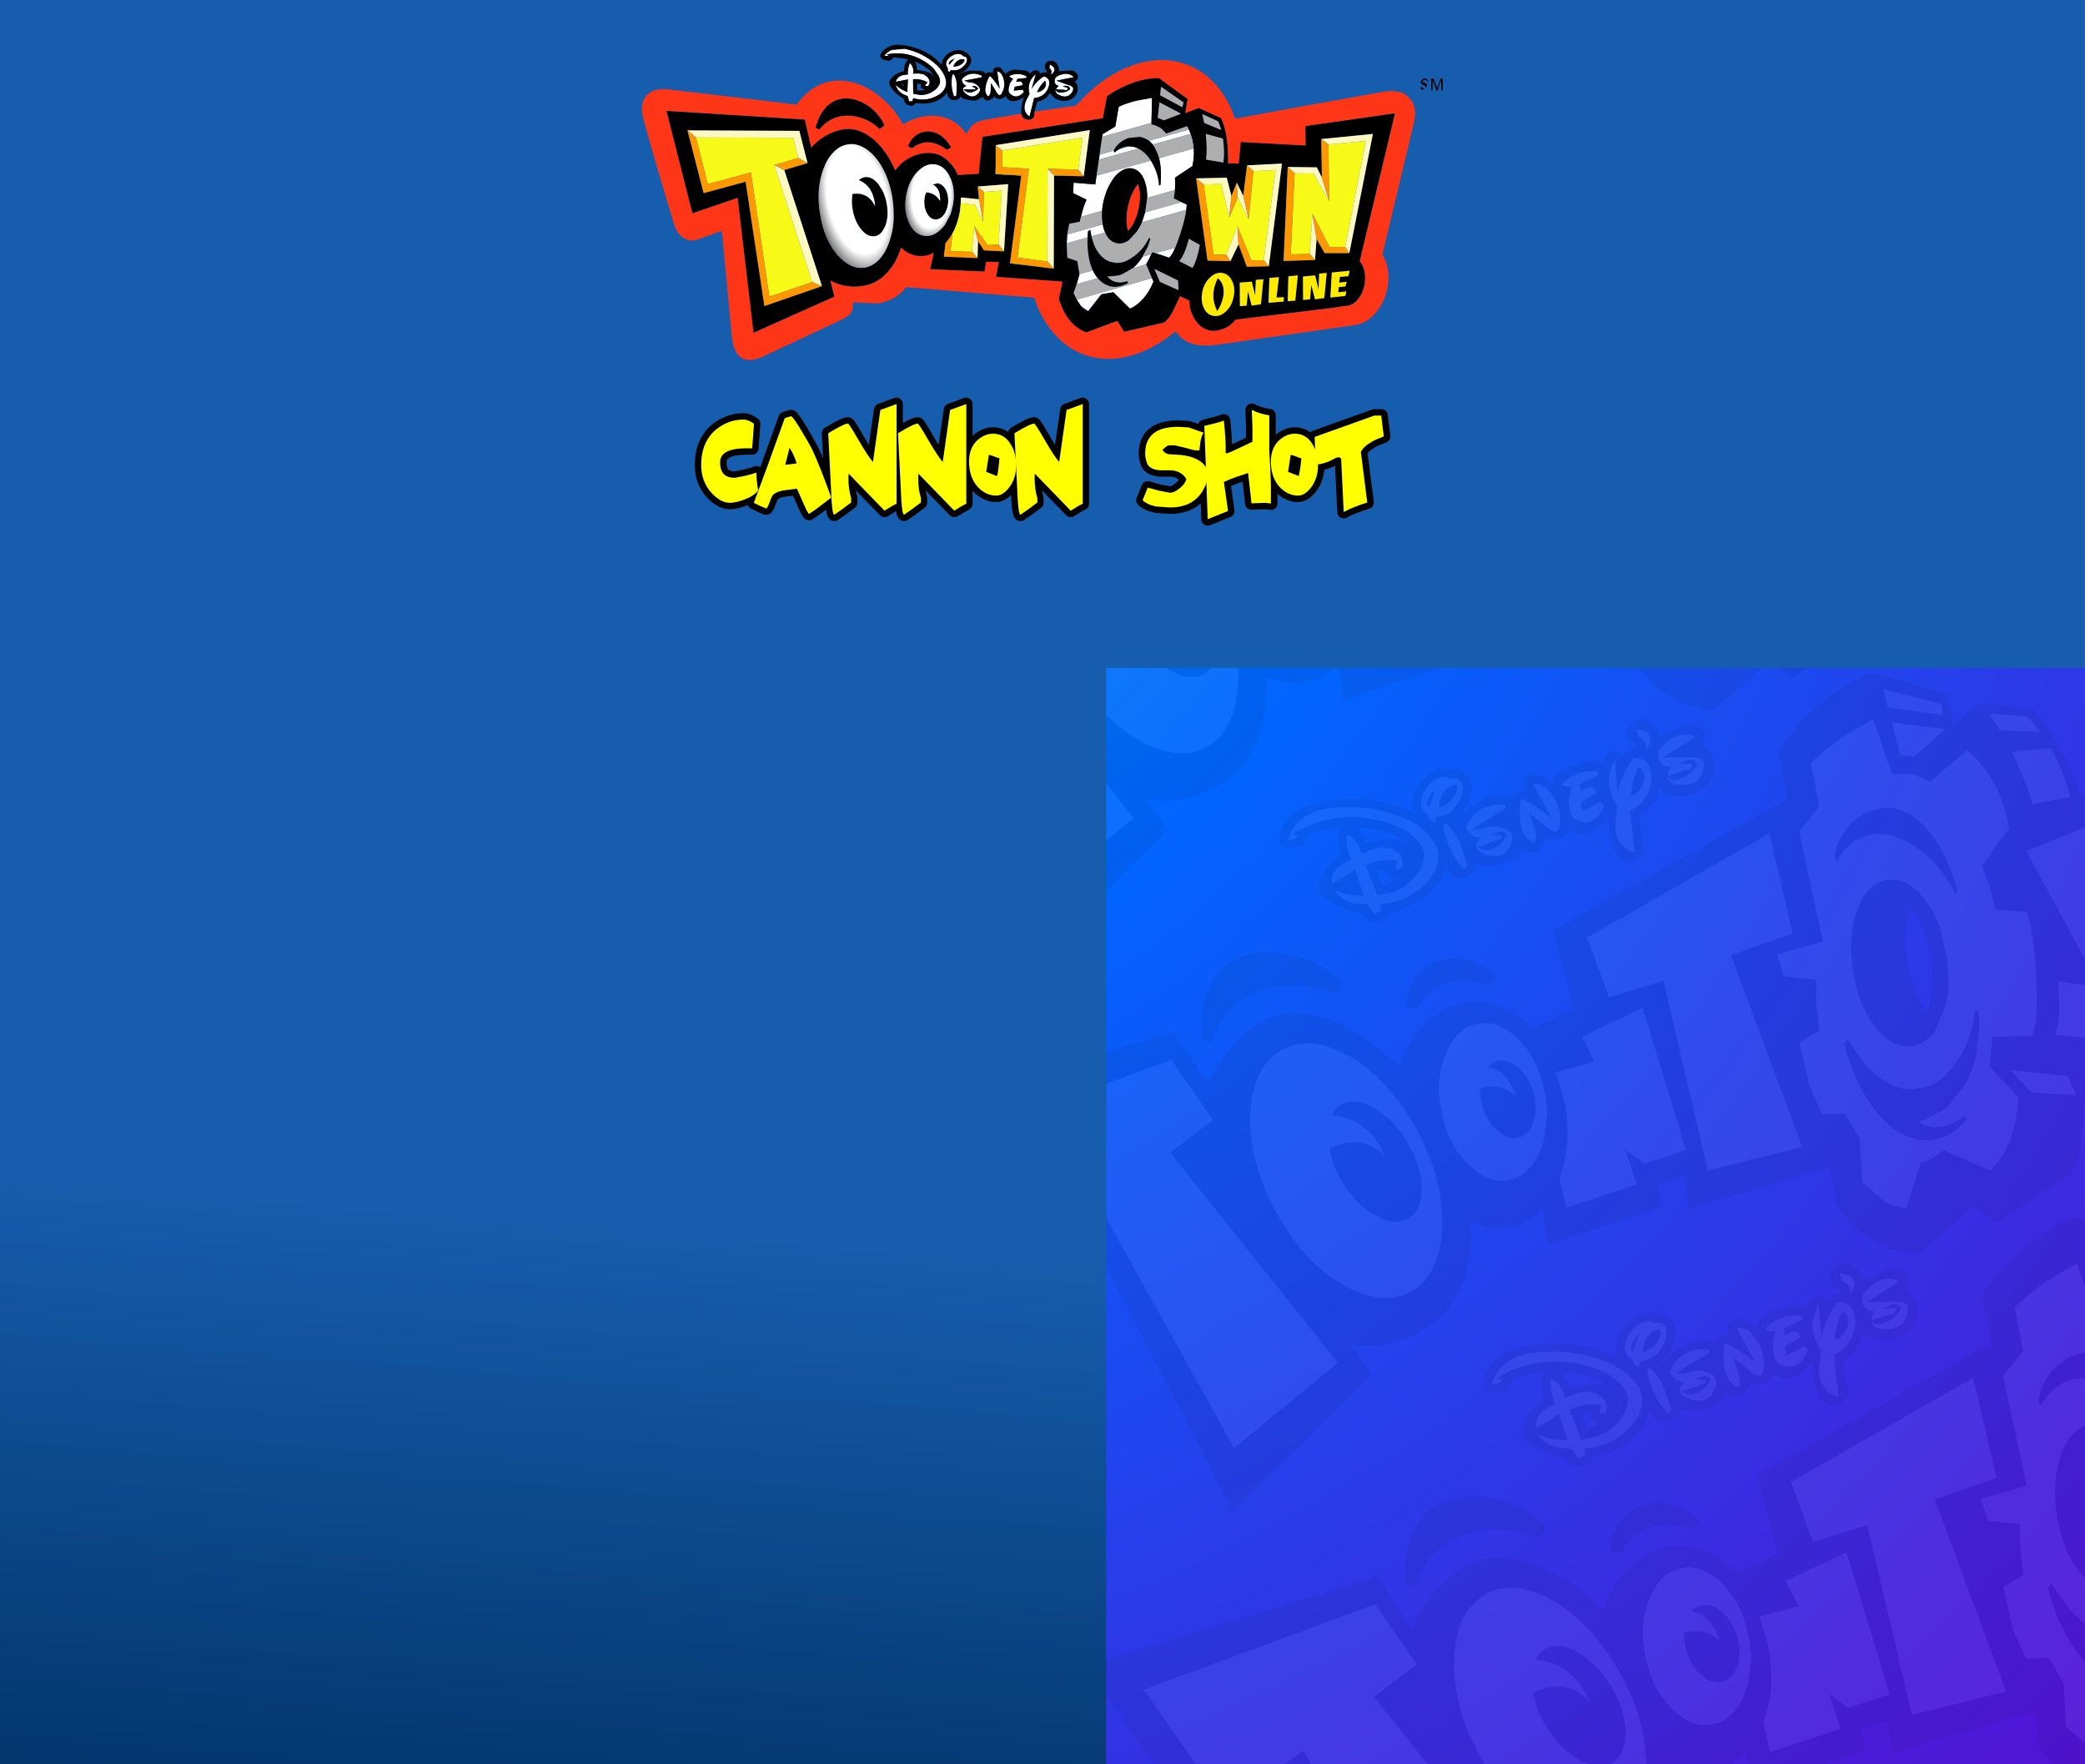 <?xml version="1.0" encoding="UTF-8" standalone="no"?>
<svg xmlns:xlink="http://www.w3.org/1999/xlink" height="550.0px" width="650.0px" xmlns="http://www.w3.org/2000/svg">
  <rect width="100%" height="100%" fill="#808080" stroke="none"/>
  <g transform="matrix(1.0, 0.0, 0.0, 1.0, 0.0, 0.0)">
    <use height="1048.7" transform="matrix(1.0, 0.0, 0.0, 1.0, -344.85, -208.2)" width="1205.05" xlink:href="#sprite0"/>
    <use height="39.9" transform="matrix(1.0, 0.0, 0.0, 1.0, 216.6, 123.95)" width="216.85" xlink:href="#shape3"/>
    <use height="98.3" transform="matrix(1.0, 0.0, 0.0, 1.0, 200.1, 13.95)" width="249.7" xlink:href="#sprite1"/>
  </g>
  <defs>
    <g id="sprite0" transform="matrix(1.0, 0.0, 0.0, 1.0, 344.85, 208.2)">
      <use height="549.95" transform="matrix(1.0, 0.0, 0.0, 1.0, 0.0, 0.0)" width="649.95" xlink:href="#shape0"/>
      <clipPath id="clipPath0" transform="matrix(1.0, 0.0, 0.0, 1.0, 344.85, 208.2)">
        <use height="549.95" transform="matrix(1.0, 0.0, 0.0, 1.0, 0.0, 0.0)" width="649.95" xlink:href="#shape0"/>
      </clipPath>
      <g clip-path="url(#clipPath0)">
        <use height="918.95" transform="matrix(1.0, 0.0, 0.0, 1.0, -112.3, -201.15)" width="919.0" xlink:href="#shape1"/>
        <use height="106.9" transform="matrix(1.734, -0.65, 0.65, 1.734, 131.576, -32.669)" width="270.15" xlink:href="#shape2"/>
        <use height="106.9" transform="matrix(1.734, -0.65, 0.65, 1.734, -344.874, 145.881)" width="270.15" xlink:href="#shape2"/>
        <use height="106.9" transform="matrix(1.734, -0.65, 0.65, 1.734, 195.226, 137.131)" width="270.15" xlink:href="#shape2"/>
        <use height="106.9" transform="matrix(1.734, -0.65, 0.65, 1.734, -281.274, 315.681)" width="270.15" xlink:href="#shape2"/>
        <use height="106.9" transform="matrix(1.734, -0.65, 0.65, 1.734, 258.876, 306.931)" width="270.15" xlink:href="#shape2"/>
        <use height="106.9" transform="matrix(1.734, -0.65, 0.65, 1.734, -217.624, 485.481)" width="270.15" xlink:href="#shape2"/>
        <use height="106.9" transform="matrix(1.734, -0.65, 0.65, 1.734, 322.426, 476.631)" width="270.15" xlink:href="#shape2"/>
        <use height="106.9" transform="matrix(1.734, -0.65, 0.65, 1.734, -154.024, 655.181)" width="270.15" xlink:href="#shape2"/>
      </g>
    </g>
    <g id="shape0" transform="matrix(1.0, 0.0, 0.0, 1.0, 0.0, 0.0)">
      <path d="M649.95 0.0 L649.95 549.95 0.0 549.95 0.0 0.0 649.95 0.0" fill="url(#gradient0)" fill-rule="evenodd" stroke="none"/>
    </g>
    <linearGradient gradientTransform="matrix(-0.005, 0.131, -0.222, -0.018, 288.0, 496.95)" gradientUnits="userSpaceOnUse" id="gradient0" spreadMethod="pad" x1="-819.2" x2="819.2">
      <stop offset="0.0" stop-color="#165dad"/>
      <stop offset="1.0" stop-color="#002f62"/>
    </linearGradient>
    <g id="shape1" transform="matrix(1.0, 0.0, 0.0, 1.0, 112.3, 201.15)">
      <path d="M594.1 -128.15 Q754.15 -25.9 795.0 159.65 835.95 345.1 733.7 505.25 631.45 665.2 445.95 706.1 260.45 747.0 100.4 644.85 -59.65 542.55 -100.6 357.05 -141.5 171.5 -39.25 11.55 62.95 -148.6 248.45 -189.4 434.0 -230.4 594.1 -128.15" fill="url(#gradient1)" fill-rule="evenodd" stroke="none"/>
    </g>
    <radialGradient cx="0" cy="0" gradientTransform="matrix(0.791, -0.561, 0.65, 0.916, 90.95, -60.4)" gradientUnits="userSpaceOnUse" id="gradient1" r="819.2" spreadMethod="pad">
      <stop offset="0.0" stop-color="#00cccc"/>
      <stop offset="0.447" stop-color="#0066ff"/>
      <stop offset="1.0" stop-color="#6600cc"/>
    </radialGradient>
    <g id="shape2" transform="matrix(1.0, 0.0, 0.0, 1.0, 143.95, 53.45)">
      <path d="M38.25 -26.35 L38.85 -32.05 46.85 -27.85 40.4 -25.35 38.25 -26.35 M30.5 -32.7 L36.1 -33.7 35.85 -23.9 Q38.25 -23.3 39.7 -22.2 L41.35 -20.45 49.1 -23.2 Q50.8 -20.35 51.35 -16.6 51.95 -12.6 51.05 -8.4 L44.6 -4.1 44.55 0.45 44.15 3.55 48.95 5.85 Q48.85 9.5 46.6 16.6 44.25 23.95 42.45 25.6 L36.2 23.5 33.9 28.0 36.65 34.4 Q35.2 38.1 32.7 40.9 30.35 43.45 27.9 44.4 L21.75 38.4 Q19.4 39.25 17.3 39.15 L12.4 45.4 Q10.35 44.2 9.55 43.25 L7.0 38.7 9.2 31.65 8.35 26.85 4.7 25.55 4.4 20.2 5.4 12.95 9.25 12.25 9.7 10.4 Q10.65 6.4 11.8 4.05 L6.8 1.6 Q7.1 -0.4 7.0 -2.25 L15.05 -1.6 17.8 -20.3 22.45 -23.1 23.7 -30.4 Q26.5 -31.75 30.5 -32.7 M39.1 -34.7 L39.45 -37.8 47.75 -32.05 47.35 -30.2 39.1 -34.7 M2.9 -38.1 L4.9 -37.35 Q4.65 -36.25 3.45 -36.7 L0.4 -36.85 Q0.65 -37.5 1.45 -38.2 L1.2 -38.25 Q-0.5 -38.85 0.1 -40.65 0.3 -41.35 0.9 -41.65 4.7 -43.7 7.15 -41.35 L0.65 -40.05 5.75 -38.2 Q7.65 -37.5 6.3 -35.65 4.8 -33.6 2.35 -34.5 -0.1 -35.4 0.35 -36.75 0.55 -35.75 1.9 -35.7 4.2 -35.6 5.75 -37.0 5.35 -38.4 3.8 -38.15 L2.9 -38.1 M-0.4 29.6 L-16.6 27.7 -12.4 -4.85 -21.95 -5.4 -21.9 -16.15 13.0 -21.8 10.75 -4.65 -0.25 -4.85 -0.35 29.55 -0.4 29.55 -0.4 29.6 M56.15 -10.85 Q56.6 -14.8 56.0 -20.35 L62.4 -18.6 Q63.05 -13.95 62.6 -9.75 L56.15 -10.85 M54.75 -27.65 Q60.5 -25.0 60.55 -25.05 L61.7 -21.8 55.4 -24.45 54.75 -27.65 M24.8 -6.7 Q22.6 -5.4 20.85 -2.45 19.05 0.45 18.2 4.25 16.85 10.0 18.15 14.6 19.45 19.2 22.65 20.1 24.75 20.7 27.0 19.4 L27.45 19.1 30.2 16.2 Q31.55 14.45 32.4 12.45 L33.55 8.75 34.3 3.4 Q34.35 0.55 33.7 -1.9 32.4 -6.5 29.2 -7.4 27.0 -8.0 24.8 -6.7 M36.4 -16.4 L35.0 -17.8 Q33.45 -18.95 31.55 -19.25 29.35 -19.65 27.3 -18.85 25.15 -18.1 23.55 -16.5 22.4 -15.45 21.9 -14.15 L22.1 -13.45 Q25.1 -15.95 28.2 -15.7 30.95 -15.5 33.4 -13.2 35.6 -11.1 37.1 -7.75 38.5 -4.5 38.75 -1.2 L39.25 -1.5 Q39.75 -7.3 38.7 -11.35 L38.4 -12.3 Q37.7 -14.5 36.4 -16.4 M63.8 -4.1 L65.5 2.7 67.5 -2.25 69.95 2.6 71.3 -8.7 84.25 -9.35 79.4 28.75 71.25 28.9 68.15 20.6 65.2 26.85 56.7 26.65 52.45 -3.85 63.8 -4.1 M97.0 20.1 L96.5 26.4 84.85 26.75 86.45 -8.1 97.15 -7.95 99.1 -4.2 98.85 -18.45 118.0 -20.35 109.25 23.9 100.1 23.9 97.15 18.6 97.1 18.6 97.0 20.1 M100.85 31.2 L100.0 40.55 96.5 41.0 95.15 35.7 94.7 41.0 92.15 41.25 92.1 32.55 96.6 32.1 97.8 37.35 98.05 31.5 100.85 31.2 M90.15 32.15 L89.2 41.45 86.45 41.7 86.65 32.45 90.15 32.15 M84.85 41.8 L79.25 42.3 79.65 33.1 83.1 32.75 82.25 40.35 85.0 40.25 84.85 41.8 M105.75 32.7 L105.5 34.8 108.3 34.55 107.8 36.25 105.35 36.45 105.15 38.4 108.2 38.05 107.75 39.75 102.25 40.3 102.75 31.05 109.4 30.4 108.9 32.45 105.75 32.7 M60.3 45.4 L60.35 45.3 Q61.6 43.3 62.25 41.05 62.85 38.95 62.55 36.85 62.2 34.6 60.5 33.15 57.25 39.55 60.3 45.4 M58.85 47.1 Q56.4 46.65 55.2 44.05 54.05 41.4 54.75 38.15 55.4 34.85 57.65 32.85 59.85 30.8 62.25 31.25 L62.5 31.3 Q64.7 31.8 65.85 34.3 67.05 36.95 66.35 40.2 65.6 43.5 63.45 45.5 L62.5 46.25 Q60.7 47.45 58.85 47.1 M49.75 18.55 L53.8 20.8 Q52.65 26.85 51.1 29.3 L46.15 26.85 Q48.15 24.6 49.75 18.55 M45.9 37.6 L39.05 34.55 37.0 29.75 45.7 34.05 45.9 37.6 M77.4 33.55 L76.5 42.85 73.05 43.3 71.7 38.0 71.2 43.3 68.7 43.55 68.65 34.85 73.1 34.45 74.35 39.65 74.55 33.8 77.4 33.55 M19.45 32.4 L20.5 32.5 23.9 32.1 24.9 31.8 28.95 29.4 Q31.05 27.7 32.6 25.2 L34.6 21.25 35.5 18.55 34.95 18.25 Q32.25 23.8 26.95 26.5 25.2 27.4 23.25 27.45 L22.85 27.45 20.4 27.0 Q18.35 26.2 16.95 24.55 15.35 22.7 14.5 20.45 L13.15 15.2 12.35 15.75 Q11.75 21.9 12.9 26.6 13.9 30.9 16.2 33.45 18.4 35.9 21.3 36.25 24.25 36.6 27.25 34.9 L27.0 34.3 Q21.95 35.75 19.45 32.45 L19.45 32.4 M-135.6 -19.45 L-136.15 -21.65 -94.65 -21.45 -91.65 -9.5 -100.3 -6.9 -86.3 36.15 -107.7 43.45 -114.6 -2.6 -130.25 1.6 -135.6 -19.45 M-85.1 -8.95 Q-83.9 -11.6 -82.2 -13.4 -80.0 -15.75 -77.25 -16.35 -74.55 -17.0 -71.75 -15.8 -69.1 -14.6 -66.7 -11.85 -65.15 -10.1 -63.95 -7.9 -61.25 -3.15 -60.2 3.35 -59.65 6.85 -59.7 10.15 L-59.7 11.15 Q-59.85 13.95 -60.45 16.55 L-61.3 19.65 -61.55 20.3 Q-62.55 22.9 -63.95 24.85 L-65.05 26.15 Q-67.25 28.5 -69.95 29.15 -72.7 29.75 -75.45 28.55 -78.15 27.35 -80.5 24.6 -85.55 18.85 -87.0 9.45 -88.55 0.0 -85.7 -7.55 L-85.6 -7.75 -85.1 -9.0 -85.1 -8.95 M-55.7 -51.9 Q-48.9 -50.55 -43.8 -45.9 -42.2 -44.45 -41.15 -42.5 -40.55 -41.35 -40.3 -40.05 -40.15 -39.2 -40.35 -38.3 -40.65 -37.25 -41.3 -36.4 -42.05 -35.45 -43.0 -34.85 -47.4 -32.15 -52.45 -33.6 L-52.75 -32.55 -54.0 -32.35 -54.55 -34.4 Q-58.25 -35.6 -58.9 -38.5 -57.05 -36.8 -54.65 -35.9 L-54.45 -40.55 -58.95 -39.65 Q-58.35 -42.3 -54.5 -42.35 -54.55 -44.6 -53.7 -46.65 -52.1 -45.0 -52.55 -42.7 L-50.4 -42.75 -48.75 -42.5 -47.4 -41.65 Q-45.6 -39.75 -47.0 -37.95 L-48.15 -38.25 -47.2 -39.5 Q-49.7 -40.85 -52.5 -40.6 L-52.45 -35.2 -49.75 -34.8 Q-46.55 -34.75 -44.1 -36.85 -43.2 -37.65 -42.75 -38.75 -42.5 -39.35 -42.55 -40.0 -42.7 -41.15 -43.2 -42.15 -43.85 -43.45 -44.8 -44.45 -46.35 -46.05 -48.2 -47.2 -54.8 -51.35 -62.25 -49.85 L-61.35 -49.25 -61.45 -49.2 Q-62.35 -48.65 -63.25 -49.35 -62.1 -50.8 -60.4 -51.5 -58.15 -52.4 -55.7 -51.9 M-70.35 -4.35 Q-71.65 -4.2 -72.65 -3.2 -68.95 -1.65 -67.4 2.4 -66.95 3.7 -66.75 5.15 L-66.6 6.45 Q-69.25 1.1 -75.0 1.95 -75.45 4.55 -75.0 7.35 -74.3 11.9 -71.9 14.9 -69.55 17.85 -66.9 17.6 -65.15 17.4 -63.95 15.8 -63.35 15.05 -62.9 13.95 -61.55 10.5 -62.25 6.0 -62.7 2.95 -63.95 0.55 L-65.3 -1.6 Q-67.7 -4.65 -70.35 -4.35 M-51.1 -6.1 L-50.85 -6.35 Q-47.8 -9.6 -44.3 -9.05 -40.7 -8.45 -38.7 -4.15 -37.3 -1.0 -37.4 2.85 L-37.75 6.2 -38.45 8.8 -38.4 8.75 -38.65 9.4 -40.6 13.2 -40.7 13.3 -41.7 14.55 Q-44.9 18.0 -48.5 17.45 -52.15 16.85 -54.05 12.55 -56.05 8.3 -55.15 2.8 -54.3 -2.7 -51.1 -6.1 M-45.2 -1.6 Q-43.15 -0.4 -42.65 2.1 -42.5 2.9 -42.5 3.75 L-42.55 4.55 Q-44.2 1.55 -47.65 1.3 -48.25 2.65 -48.35 4.45 -48.5 7.2 -47.3 9.2 -46.15 11.25 -44.3 11.35 -42.5 11.45 -41.1 9.55 -39.65 7.65 -39.5 4.9 -39.35 2.15 -40.55 0.1 -41.75 -1.9 -43.55 -2.0 -44.35 -2.1 -45.2 -1.6 M-1.8 -46.1 Q1.1 -44.65 -0.9 -42.65 -1.2 -42.4 -1.55 -42.25 -0.7 -43.65 -2.0 -44.85 L-1.8 -46.1 M-7.05 -42.4 L-8.55 -37.05 Q-6.85 -39.95 -4.0 -41.65 -1.45 -41.0 -2.1 -38.15 -2.75 -35.8 -4.8 -34.5 -6.1 -33.7 -7.6 -33.65 L-9.35 -26.75 Q-12.75 -29.2 -10.0 -33.9 L-9.35 -35.15 Q-10.45 -39.55 -7.2 -42.35 L-7.05 -42.4 M-16.9 -41.8 Q-13.85 -43.3 -10.8 -41.9 -10.25 -41.65 -10.5 -41.1 L-13.9 -40.75 -14.25 -39.55 Q-11.9 -40.35 -11.8 -38.4 L-14.8 -37.85 -15.2 -36.35 -11.75 -36.75 -11.45 -35.9 Q-14.1 -33.0 -16.45 -35.15 -17.35 -35.95 -17.1 -37.2 L-16.65 -39.0 -15.4 -40.85 Q-16.4 -41.05 -16.85 -41.75 L-16.9 -41.8 M-4.95 -36.3 Q-2.5 -37.85 -3.6 -40.05 -5.55 -38.3 -6.6 -35.85 -5.7 -35.85 -4.95 -36.3 M-19.7 -35.25 Q-20.0 -34.8 -20.55 -34.7 L-21.3 -35.3 -23.65 -39.2 -23.75 -36.4 Q-23.75 -34.95 -24.6 -34.15 -26.0 -35.4 -25.7 -37.4 -25.4 -39.75 -24.2 -41.8 -23.9 -41.85 -23.7 -41.6 -21.85 -39.55 -20.45 -37.1 L-21.35 -43.65 Q-19.95 -43.25 -19.35 -41.8 -17.9 -38.35 -19.7 -35.25 M-27.1 -41.35 L-33.55 -40.05 Q-32.8 -39.6 -31.9 -39.5 -29.5 -39.5 -28.1 -37.85 -27.15 -36.65 -28.4 -35.3 -30.3 -33.3 -32.6 -34.95 -35.45 -37.05 -32.7 -38.2 L-32.9 -38.25 Q-34.45 -38.95 -34.45 -40.65 -31.35 -43.95 -27.0 -41.9 L-27.1 -41.35 M-32.55 -47.45 Q-32.75 -46.55 -33.6 -45.6 -35.75 -43.35 -38.5 -44.05 -39.0 -43.0 -39.35 -43.5 -39.75 -43.95 -39.7 -44.85 -40.6 -45.8 -40.15 -47.05 -39.75 -48.2 -38.5 -49.1 -37.25 -50.0 -36.0 -50.05 -34.6 -50.15 -33.95 -49.15 -33.5 -49.25 -32.95 -48.85 -32.35 -48.4 -32.55 -47.45 M-33.6 -48.0 Q-36.05 -48.35 -37.4 -45.8 L-37.65 -45.35 Q-35.1 -45.2 -33.65 -47.1 -33.35 -47.55 -33.6 -48.0 M-37.1 -48.35 Q-37.75 -48.35 -38.65 -47.5 -39.6 -46.55 -39.1 -46.05 L-37.1 -48.35 M-37.3 -42.35 Q-36.25 -40.35 -36.35 -37.9 L-36.45 -34.55 Q-37.25 -33.9 -37.5 -34.7 -38.65 -38.1 -38.1 -41.75 L-37.7 -42.5 -37.3 -42.35 M-28.4 -37.05 Q-29.0 -38.45 -30.7 -37.95 L-29.35 -37.25 -29.55 -36.8 -33.85 -36.85 Q-31.75 -34.55 -28.65 -36.85 L-28.4 -37.05 M-28.55 -0.85 L-17.3 -1.75 -18.85 23.2 -26.2 22.85 -28.4 19.55 -28.65 25.7 -41.15 25.2 -40.45 20.15 Q-39.0 18.45 -37.9 16.5 -35.95 12.9 -35.15 8.35 L-34.8 3.2 -28.05 3.9 -28.55 -0.85" fill="#ffffff" fill-opacity="0.055" fill-rule="evenodd" stroke="none"/>
      <path d="M39.1 -34.7 L47.35 -30.2 47.75 -32.05 39.45 -37.8 39.1 -34.7 M30.5 -32.7 Q26.5 -31.75 23.7 -30.4 L22.45 -23.1 17.8 -20.3 15.05 -1.6 7.0 -2.25 Q7.1 -0.4 6.8 1.6 L11.8 4.05 Q10.65 6.4 9.7 10.4 L9.25 12.25 5.4 12.95 4.4 20.2 4.7 25.55 8.35 26.85 9.2 31.65 7.0 38.7 9.55 43.25 Q10.35 44.2 12.4 45.4 L17.3 39.15 Q19.4 39.25 21.75 38.4 L27.9 44.4 Q30.35 43.45 32.7 40.9 35.2 38.1 36.65 34.4 L33.9 28.0 36.2 23.5 42.45 25.6 Q44.25 23.95 46.6 16.6 48.85 9.5 48.95 5.85 L44.15 3.55 44.55 0.45 44.6 -4.1 51.05 -8.4 Q51.95 -12.6 51.35 -16.6 50.8 -20.35 49.1 -23.2 L41.35 -20.45 39.7 -22.2 Q38.25 -23.3 35.85 -23.9 L36.1 -33.7 30.5 -32.7 M38.25 -26.35 L40.4 -25.35 46.85 -27.85 38.85 -32.05 38.25 -26.35 M1.55 -43.6 L6.5 -43.85 Q7.55 -43.65 8.15 -42.75 9.45 -40.9 7.4 -39.75 8.3 -39.0 8.5 -37.8 8.7 -36.35 8.0 -35.1 6.55 -32.6 3.5 -32.6 -0.05 -32.6 -1.65 -35.55 -2.65 -33.9 -4.3 -33.0 -5.35 -32.45 -6.5 -32.25 L-7.45 -28.6 Q-7.2 -25.55 -9.75 -25.6 -11.95 -25.65 -12.35 -27.85 -12.6 -30.1 -11.95 -32.2 L-11.4 -33.95 Q-13.2 -32.65 -15.4 -32.5 -16.6 -32.5 -17.5 -33.3 L-18.25 -34.35 Q-19.15 -33.25 -20.5 -33.3 -21.7 -33.3 -22.4 -34.25 -22.8 -33.45 -24.15 -32.85 -25.15 -32.5 -25.95 -33.15 L-26.7 -34.1 Q-28.1 -32.9 -30.0 -32.7 -31.85 -32.6 -33.55 -33.25 L-35.0 -34.25 Q-35.2 -33.45 -36.0 -33.05 L-38.0 -32.9 Q-40.0 -33.6 -39.8 -35.8 -41.05 -34.1 -42.85 -33.05 -44.5 -32.1 -46.35 -31.8 -48.9 -31.35 -51.45 -31.8 -52.65 -30.25 -54.55 -31.1 -55.6 -31.6 -55.85 -32.7 L-56.0 -33.4 Q-59.0 -35.05 -60.85 -37.8 -61.85 -39.25 -60.85 -40.6 -59.05 -43.05 -55.9 -43.55 -56.0 -45.9 -54.65 -47.75 L-54.25 -48.05 Q-57.0 -48.9 -59.85 -48.8 -60.3 -47.7 -61.5 -47.5 L-63.3 -47.75 Q-65.7 -48.8 -63.9 -50.85 -61.25 -53.9 -56.8 -53.35 -50.4 -52.6 -45.1 -48.9 -43.3 -47.65 -41.8 -46.0 -41.8 -48.05 -40.35 -49.45 -38.85 -50.95 -36.8 -51.3 -34.25 -51.8 -32.2 -50.05 -30.1 -48.25 -31.6 -45.75 -33.05 -43.4 -35.65 -42.6 L-35.55 -42.4 Q-33.95 -43.3 -31.5 -43.8 -29.4 -44.3 -27.3 -43.75 -26.2 -43.45 -25.6 -42.5 -25.15 -43.2 -24.35 -43.25 -23.55 -43.4 -22.85 -42.9 -23.2 -44.7 -21.55 -45.05 -20.55 -45.3 -19.8 -44.6 -18.8 -43.75 -18.25 -42.5 -17.0 -44.1 -14.7 -44.2 L-10.75 -43.8 Q-9.7 -43.55 -9.15 -42.6 -8.3 -43.95 -6.8 -43.9 -6.1 -43.85 -5.65 -43.3 L-5.4 -42.65 Q-4.45 -43.25 -3.35 -43.15 L-3.05 -43.1 -2.75 -43.5 Q-3.95 -44.4 -3.55 -45.85 -3.3 -47.05 -2.2 -47.35 -0.2 -47.95 0.95 -46.1 1.65 -45.0 1.55 -43.6 M2.9 -38.1 L3.8 -38.15 Q5.35 -38.4 5.75 -37.0 4.2 -35.6 1.9 -35.7 0.55 -35.75 0.35 -36.75 -0.1 -35.4 2.35 -34.5 4.8 -33.6 6.3 -35.65 7.65 -37.5 5.75 -38.2 L0.65 -40.05 7.15 -41.35 Q4.7 -43.7 0.9 -41.65 0.3 -41.35 0.1 -40.65 -0.5 -38.85 1.2 -38.25 L1.45 -38.2 Q0.65 -37.5 0.4 -36.85 L3.45 -36.7 Q4.65 -36.25 4.9 -37.35 L2.9 -38.1 M17.85 -26.15 L19.35 -34.35 Q29.15 -41.0 38.6 -41.1 L49.3 -33.3 48.4 -28.05 53.45 -30.0 61.65 -26.2 Q62.6 -24.35 63.3 -21.25 64.45 -16.0 64.25 -9.45 L68.25 -9.35 69.0 -17.35 93.0 -16.05 92.95 -23.2 126.2 -28.0 113.15 26.85 Q114.35 28.25 114.85 30.45 115.35 32.7 114.95 35.2 114.4 38.5 112.6 40.8 110.85 43.05 108.65 43.35 L67.1 48.55 Q65.4 50.75 62.65 51.9 L62.5 51.95 Q59.9 53.0 57.6 52.55 54.05 51.9 51.8 48.15 49.8 44.85 50.0 41.5 L46.5 39.9 43.8 45.45 Q42.3 48.35 40.55 49.6 L25.75 53.05 23.2 49.0 11.7 53.3 Q4.4 50.45 1.55 40.8 L2.85 34.5 1.4 34.3 -21.8 32.65 -20.8 27.2 -25.4 27.05 -26.05 30.7 -46.2 29.9 -44.85 23.75 Q-47.85 25.35 -51.1 24.85 L-51.2 24.85 -51.75 24.75 -52.2 24.6 Q-54.9 23.9 -57.0 21.85 -58.8 27.45 -62.15 31.15 L-63.95 32.85 Q-66.7 35.1 -70.0 35.8 -77.15 37.35 -83.15 34.05 L-81.7 40.0 -111.65 53.45 -117.6 3.4 -134.35 9.1 -143.95 -28.85 -92.7 -25.7 -90.25 -15.3 Q-85.75 -20.45 -79.0 -21.9 -73.4 -23.15 -67.9 -18.9 -65.8 -17.25 -63.95 -14.95 -61.2 -11.6 -59.15 -6.85 -56.75 -10.15 -53.05 -11.85 -49.55 -13.5 -45.95 -13.25 -42.8 -13.05 -40.1 -10.85 -37.5 -8.7 -35.9 -5.1 L-28.2 -5.55 -26.85 -19.25 17.85 -26.15 M-0.35 29.55 L-0.25 -4.85 10.75 -4.65 13.0 -21.8 -21.9 -16.15 -21.95 -5.4 -12.4 -4.85 -16.6 27.7 -0.4 29.6 -0.35 29.6 -0.35 29.55 M36.4 -16.4 Q37.7 -14.5 38.4 -12.3 L38.7 -11.35 Q39.75 -7.3 39.25 -1.5 L38.75 -1.2 Q38.5 -4.5 37.1 -7.75 35.6 -11.1 33.4 -13.2 30.95 -15.5 28.2 -15.7 25.1 -15.95 22.1 -13.45 L21.9 -14.15 Q22.4 -15.45 23.55 -16.5 25.15 -18.1 27.3 -18.85 29.35 -19.65 31.55 -19.25 33.45 -18.95 35.0 -17.8 L36.4 -16.4 M24.8 -6.7 Q27.0 -8.0 29.2 -7.4 32.4 -6.5 33.7 -1.9 34.35 0.55 34.3 3.4 L33.55 8.75 32.4 12.45 Q31.55 14.45 30.2 16.2 L27.45 19.1 27.0 19.4 Q24.75 20.7 22.65 20.1 19.45 19.2 18.15 14.6 16.85 10.0 18.2 4.25 19.05 0.45 20.85 -2.45 22.6 -5.4 24.8 -6.7 M54.75 -27.65 L55.4 -24.45 61.7 -21.8 60.55 -25.05 Q60.5 -25.0 54.75 -27.65 M56.15 -10.85 L62.6 -9.75 Q63.05 -13.95 62.4 -18.6 L56.0 -20.35 Q56.6 -14.8 56.15 -10.85 M63.8 -4.1 L52.45 -3.85 56.7 26.65 65.2 26.85 68.15 20.6 71.25 28.9 79.4 28.75 84.25 -9.35 71.3 -8.7 69.95 2.6 67.5 -2.25 65.5 2.7 63.8 -4.1 M97.15 18.6 L100.1 23.9 109.25 23.9 118.0 -20.35 98.85 -18.45 99.1 -4.2 97.15 -7.95 86.45 -8.1 84.85 26.75 96.5 26.4 97.0 20.1 97.15 18.6 M105.75 32.7 L108.9 32.45 109.4 30.4 102.75 31.05 102.25 40.3 107.75 39.75 108.2 38.05 105.15 38.4 105.35 36.45 107.8 36.25 108.3 34.55 105.5 34.8 105.75 32.7 M84.85 41.8 L85.0 40.25 82.25 40.35 83.1 32.75 79.65 33.1 79.25 42.3 84.85 41.8 M90.15 32.15 L86.65 32.45 86.45 41.7 89.2 41.45 90.15 32.15 M100.85 31.2 L98.05 31.5 97.8 37.35 96.6 32.1 92.1 32.55 92.15 41.25 94.7 41.0 95.15 35.7 96.5 41.0 100.0 40.55 100.85 31.2 M49.75 18.55 Q48.15 24.6 46.15 26.85 L51.1 29.3 Q52.65 26.85 53.8 20.8 L49.75 18.55 M58.85 47.1 Q60.7 47.45 62.5 46.25 L63.45 45.5 Q65.6 43.5 66.35 40.2 67.05 36.95 65.85 34.3 64.7 31.8 62.5 31.3 L62.25 31.25 Q59.85 30.8 57.65 32.85 55.4 34.85 54.75 38.15 54.05 41.4 55.2 44.05 56.4 46.65 58.85 47.1 M60.3 45.4 Q57.25 39.55 60.5 33.15 62.2 34.6 62.55 36.85 62.85 38.95 62.25 41.05 61.6 43.3 60.35 45.3 L60.3 45.4 M19.45 32.45 Q21.95 35.75 27.0 34.3 L27.25 34.9 Q24.25 36.6 21.3 36.25 18.4 35.9 16.2 33.45 13.9 30.9 12.9 26.6 11.75 21.9 12.35 15.75 L13.15 15.2 14.5 20.45 Q15.35 22.7 16.95 24.55 18.35 26.2 20.4 27.0 L22.85 27.45 23.25 27.45 Q25.2 27.4 26.95 26.5 32.25 23.8 34.95 18.25 L35.5 18.55 34.6 21.25 32.6 25.2 Q31.05 27.7 28.95 29.4 L24.9 31.8 23.9 32.1 20.5 32.5 19.45 32.4 19.4 32.4 19.45 32.45 M77.4 33.55 L74.55 33.8 74.35 39.65 73.1 34.45 68.65 34.85 68.7 43.55 71.2 43.3 71.7 38.0 73.05 43.3 76.5 42.85 77.4 33.55 M45.9 37.6 L45.7 34.05 37.0 29.75 39.05 34.55 45.9 37.6 M27.2 15.65 Q29.75 12.85 30.95 7.85 32.25 2.15 30.85 -1.75 28.4 1.3 27.3 6.1 26.0 11.5 27.2 15.65 M-136.15 -21.65 L-136.2 -21.65 -135.6 -19.45 -130.25 1.6 -114.6 -2.6 -107.7 43.45 -86.3 36.15 -100.3 -6.9 -91.65 -9.5 -94.65 -21.45 -136.15 -21.65 M-87.3 -21.95 L-88.7 -22.65 Q-87.05 -28.75 -83.4 -31.5 -80.15 -33.95 -75.9 -33.4 -72.0 -32.95 -68.4 -30.15 -64.85 -27.4 -63.15 -23.5 L-64.95 -22.1 Q-66.75 -24.0 -69.4 -25.3 -72.3 -26.7 -75.25 -27.0 -82.55 -27.75 -87.3 -21.95 M-55.7 -51.9 Q-58.15 -52.4 -60.4 -51.5 -62.1 -50.8 -63.25 -49.35 -62.35 -48.65 -61.45 -49.2 L-61.35 -49.25 -62.25 -49.85 Q-54.8 -51.35 -48.2 -47.2 -46.35 -46.05 -44.8 -44.45 -43.85 -43.45 -43.2 -42.15 -42.7 -41.15 -42.55 -40.0 -42.5 -39.35 -42.75 -38.75 -43.2 -37.65 -44.1 -36.85 -46.55 -34.75 -49.75 -34.8 L-52.45 -35.2 -52.5 -40.6 Q-49.7 -40.85 -47.2 -39.5 L-48.15 -38.25 -47.0 -37.95 Q-45.6 -39.75 -47.4 -41.65 L-48.75 -42.5 -50.4 -42.75 -52.55 -42.7 Q-52.1 -45.0 -53.7 -46.65 -54.55 -44.6 -54.5 -42.35 -58.35 -42.3 -58.95 -39.65 L-54.45 -40.55 -54.65 -35.9 Q-57.05 -36.8 -58.9 -38.5 -58.25 -35.6 -54.55 -34.4 L-54.0 -32.35 -52.75 -32.55 -52.45 -33.6 Q-47.4 -32.15 -43.0 -34.85 -42.05 -35.45 -41.3 -36.4 -40.65 -37.25 -40.35 -38.3 -40.15 -39.2 -40.3 -40.05 -40.55 -41.35 -41.15 -42.5 -42.2 -44.45 -43.8 -45.9 -48.9 -50.55 -55.7 -51.9 M-85.1 -8.95 L-85.1 -9.0 -85.6 -7.75 -85.7 -7.55 Q-88.55 0.0 -87.0 9.45 -85.55 18.85 -80.5 24.6 -78.15 27.35 -75.45 28.55 -72.7 29.75 -69.95 29.15 -67.25 28.5 -65.05 26.15 L-63.95 24.85 Q-62.55 22.9 -61.55 20.3 L-61.3 19.65 -60.45 16.55 Q-59.85 13.95 -59.7 11.15 L-59.7 10.15 Q-59.65 6.85 -60.2 3.35 -61.25 -3.15 -63.95 -7.9 -65.15 -10.1 -66.7 -11.85 -69.1 -14.6 -71.75 -15.8 -74.55 -17.0 -77.25 -16.35 -80.0 -15.75 -82.2 -13.4 -83.9 -11.6 -85.1 -8.95 M-44.75 -37.85 L-44.35 -38.4 Q-43.85 -39.5 -44.2 -40.6 L-44.1 -39.8 Q-44.1 -38.75 -44.75 -37.85 M-44.55 -41.45 Q-46.35 -44.85 -51.5 -47.05 L-52.0 -47.3 Q-51.3 -46.45 -51.15 -45.1 L-51.1 -44.05 -47.75 -43.5 Q-45.45 -42.9 -44.55 -41.45 M-56.8 -38.7 L-56.1 -38.25 -56.05 -38.8 -56.8 -38.7 M-48.75 -36.85 Q-49.95 -37.45 -49.6 -38.75 L-51.05 -39.1 -51.0 -36.45 -47.85 -36.5 -48.75 -36.85 M-70.35 -4.35 Q-67.7 -4.65 -65.3 -1.6 L-63.95 0.55 Q-62.7 2.95 -62.25 6.0 -61.55 10.5 -62.9 13.95 -63.35 15.05 -63.95 15.8 -65.15 17.4 -66.9 17.6 -69.55 17.85 -71.9 14.9 -74.3 11.9 -75.0 7.35 -75.45 4.55 -75.0 1.95 -69.25 1.1 -66.6 6.45 L-66.75 5.15 Q-66.95 3.7 -67.4 2.4 -68.95 -1.65 -72.65 -3.2 -71.65 -4.2 -70.35 -4.35 M-42.7 -20.05 Q-40.2 -18.5 -38.4 -15.35 L-40.05 -14.45 Q-43.25 -16.9 -46.35 -17.15 -49.9 -17.5 -52.9 -14.95 L-54.45 -15.75 Q-53.65 -18.15 -51.75 -19.65 -49.85 -21.1 -47.45 -21.25 -45.0 -21.45 -42.7 -20.05 M-50.85 -6.35 L-50.85 -6.4 -51.05 -6.2 -51.1 -6.1 Q-54.3 -2.7 -55.15 2.8 -56.05 8.3 -54.05 12.55 -52.15 16.85 -48.5 17.45 -44.9 18.0 -41.7 14.55 L-40.7 13.3 -40.6 13.2 -38.65 9.4 -38.4 8.75 -38.45 8.8 -37.75 6.2 -37.4 2.85 Q-37.3 -1.0 -38.7 -4.15 -40.7 -8.45 -44.3 -9.05 -47.8 -9.6 -50.85 -6.35 M-19.7 -35.25 Q-17.9 -38.35 -19.35 -41.8 -19.95 -43.25 -21.35 -43.65 L-20.45 -37.1 Q-21.85 -39.55 -23.7 -41.6 -23.9 -41.85 -24.2 -41.8 -25.4 -39.75 -25.7 -37.4 -26.0 -35.4 -24.6 -34.15 -23.75 -34.95 -23.75 -36.4 L-23.65 -39.2 -21.3 -35.3 -20.55 -34.7 Q-20.0 -34.8 -19.7 -35.25 M-4.95 -36.3 Q-5.7 -35.85 -6.6 -35.85 -5.55 -38.3 -3.6 -40.05 -2.5 -37.85 -4.95 -36.3 M-16.9 -41.8 L-16.85 -41.75 Q-16.4 -41.05 -15.4 -40.85 L-16.65 -39.0 -17.1 -37.2 Q-17.35 -35.95 -16.45 -35.15 -14.1 -33.0 -11.45 -35.9 L-11.75 -36.75 -15.2 -36.35 -14.8 -37.85 -11.8 -38.4 Q-11.9 -40.35 -14.25 -39.55 L-13.9 -40.75 -10.5 -41.1 Q-10.25 -41.65 -10.8 -41.9 -13.85 -43.3 -16.9 -41.8 M-7.05 -42.4 L-7.2 -42.35 Q-10.45 -39.55 -9.35 -35.15 L-10.0 -33.9 Q-12.75 -29.2 -9.35 -26.75 L-7.6 -33.65 Q-6.1 -33.7 -4.8 -34.5 -2.75 -35.8 -2.1 -38.15 -1.45 -41.0 -4.0 -41.65 -6.85 -39.95 -8.55 -37.05 L-7.05 -42.4 M-1.8 -46.1 L-2.0 -44.85 Q-0.7 -43.65 -1.55 -42.25 -1.2 -42.4 -0.9 -42.65 1.1 -44.65 -1.8 -46.1 M-45.2 -1.6 Q-44.35 -2.1 -43.55 -2.0 -41.75 -1.9 -40.55 0.1 -39.35 2.15 -39.5 4.9 -39.65 7.65 -41.1 9.55 -42.5 11.45 -44.3 11.35 -46.15 11.25 -47.3 9.2 -48.5 7.2 -48.35 4.45 -48.25 2.65 -47.65 1.3 -44.2 1.55 -42.55 4.55 L-42.5 3.75 Q-42.5 2.9 -42.65 2.1 -43.15 -0.4 -45.2 -1.6 M-26.55 -39.9 L-26.8 -39.8 -26.6 -39.65 -26.55 -39.9 M-28.4 -37.05 L-28.65 -36.85 Q-31.75 -34.55 -33.85 -36.85 L-29.55 -36.8 -29.35 -37.25 -30.7 -37.95 Q-29.0 -38.45 -28.4 -37.05 M-37.3 -42.35 L-37.7 -42.5 -38.1 -41.75 Q-38.65 -38.1 -37.5 -34.7 -37.25 -33.9 -36.45 -34.55 L-36.35 -37.9 Q-36.25 -40.35 -37.3 -42.35 M-37.1 -48.35 L-39.1 -46.05 Q-39.6 -46.55 -38.65 -47.5 -37.75 -48.35 -37.1 -48.35 M-33.6 -48.0 Q-33.35 -47.55 -33.65 -47.1 -35.1 -45.2 -37.65 -45.35 L-37.4 -45.8 Q-36.05 -48.35 -33.6 -48.0 M-32.55 -47.45 Q-32.35 -48.4 -32.95 -48.85 -33.5 -49.25 -33.95 -49.15 -34.6 -50.15 -36.0 -50.05 -37.25 -50.0 -38.5 -49.1 -39.75 -48.2 -40.15 -47.05 -40.6 -45.8 -39.7 -44.85 -39.75 -43.95 -39.35 -43.5 -39.0 -43.0 -38.5 -44.05 -35.75 -43.35 -33.6 -45.6 -32.75 -46.55 -32.55 -47.45 M-27.1 -41.35 L-27.0 -41.9 Q-31.35 -43.95 -34.45 -40.65 -34.45 -38.95 -32.9 -38.25 L-32.7 -38.2 Q-35.45 -37.05 -32.6 -34.95 -30.3 -33.3 -28.4 -35.3 -27.15 -36.65 -28.1 -37.85 -29.5 -39.5 -31.9 -39.5 -32.8 -39.6 -33.55 -40.05 L-27.1 -41.35 M-28.55 -0.85 L-28.05 3.9 -34.8 3.2 -35.15 8.35 Q-35.95 12.9 -37.9 16.5 -39.0 18.45 -40.45 20.15 L-41.15 25.2 -28.65 25.7 -28.4 19.55 -26.2 22.85 -18.85 23.2 -17.3 -1.75 -28.55 -0.85" fill="#000000" fill-opacity="0.055" fill-rule="evenodd" stroke="none"/>
      <path d="M97.0 20.1 L97.1 18.6 97.15 18.6 97.0 20.1 M-136.15 -21.65 L-135.6 -19.45 -136.2 -21.65 -136.15 -21.65" fill="#f7fa16" fill-opacity="0.055" fill-rule="evenodd" stroke="none"/>
    </g>
    <g id="shape3" transform="matrix(1.0, 0.0, 0.0, 1.0, 108.4, 19.95)">
      <path d="M-92.25 -4.15 Q-100.55 -4.15 -100.5 0.25 -100.55 5.05 -95.9 5.05 L-93.05 4.5 Q-90.55 3.95 -89.2 3.4 -89.2 5.45 -88.65 9.0 -89.8 10.65 -93.0 11.85 -95.7 12.85 -97.4 12.85 -100.3 12.85 -103.1 9.85 -106.4 6.3 -106.4 1.1 -106.4 -6.4 -101.45 -10.25 -97.75 -13.1 -93.25 -13.1 -91.7 -13.1 -89.95 -11.8 L-90.5 -4.15 -92.25 -4.15" fill="#000000" fill-rule="evenodd" stroke="none"/>
      <path d="M-92.25 -4.15 Q-100.55 -4.15 -100.5 0.25 -100.55 5.05 -95.9 5.05 L-93.05 4.5 Q-90.55 3.95 -89.2 3.4 -89.2 5.45 -88.65 9.0 -89.8 10.65 -93.0 11.85 -95.7 12.85 -97.4 12.85 -100.3 12.85 -103.1 9.85 -106.4 6.3 -106.4 1.1 -106.4 -6.4 -101.45 -10.25 -97.75 -13.1 -93.25 -13.1 -91.7 -13.1 -89.95 -11.8 L-90.5 -4.15 -92.25 -4.15 Z" fill="none" stroke="#000000" stroke-linecap="round" stroke-linejoin="round" stroke-width="4.0"/>
      <path d="M-74.95 -9.3 L-71.6 -3.35 Q-69.35 1.55 -65.85 11.2 L-69.95 14.35 -72.75 16.3 Q-73.1 16.3 -74.45 13.2 L-76.55 8.45 -80.55 8.95 Q-82.8 9.3 -83.9 10.25 -84.35 10.6 -85.1 12.75 -85.8 14.65 -86.15 14.6 L-87.95 13.85 -90.0 12.85 Q-86.6 3.9 -80.35 -13.55 L-78.4 -14.15 Q-77.85 -14.15 -74.95 -9.3 M-78.85 -4.3 L-80.2 1.0 -76.65 0.55 Q-77.45 -2.15 -78.85 -4.3" fill="#000000" fill-rule="evenodd" stroke="none"/>
      <path d="M-74.95 -9.3 L-71.6 -3.35 Q-69.35 1.55 -65.85 11.2 L-69.95 14.35 -72.75 16.3 Q-73.1 16.3 -74.45 13.2 L-76.55 8.45 -80.55 8.95 Q-82.8 9.3 -83.9 10.25 -84.35 10.6 -85.1 12.75 -85.8 14.65 -86.15 14.6 L-87.95 13.85 -90.0 12.85 Q-86.6 3.9 -80.35 -13.55 L-78.4 -14.15 Q-77.85 -14.15 -74.95 -9.3 M-78.85 -4.3 L-80.2 1.0 -76.65 0.55 Q-77.45 -2.15 -78.85 -4.3" fill="none" stroke="#000000" stroke-linecap="round" stroke-linejoin="round" stroke-width="4.0"/>
      <path d="M-50.55 -16.1 L-45.55 -17.95 -45.55 13.15 Q-46.55 13.55 -49.25 15.3 L-60.45 3.8 -60.5 5.25 Q-60.5 8.7 -59.7 11.4 L-59.7 12.8 -62.6 14.95 -64.9 16.55 Q-65.45 16.6 -65.75 12.3 L-66.8 -8.85 Q-61.85 -11.85 -60.65 -11.85 -60.3 -11.85 -57.45 -6.85 -54.3 -1.4 -52.9 0.1 L-50.55 -16.1" fill="#000000" fill-rule="evenodd" stroke="none"/>
      <path d="M-50.55 -16.1 L-45.55 -17.95 -45.55 13.15 Q-46.55 13.55 -49.25 15.3 L-60.45 3.8 -60.5 5.25 Q-60.5 8.7 -59.7 11.4 L-59.7 12.8 -62.6 14.95 -64.9 16.55 Q-65.45 16.6 -65.75 12.3 L-66.8 -8.85 Q-61.85 -11.85 -60.65 -11.85 -60.3 -11.85 -57.45 -6.85 -54.3 -1.4 -52.9 0.1 L-50.55 -16.1 Z" fill="none" stroke="#000000" stroke-linecap="round" stroke-linejoin="round" stroke-width="4.0"/>
      <path d="M-28.8 -16.1 L-23.8 -17.95 -23.8 13.15 -27.5 15.3 -38.7 3.8 -38.75 5.25 Q-38.75 8.7 -37.95 11.4 L-37.95 12.8 -40.85 14.95 -43.15 16.55 Q-43.7 16.6 -44.0 12.3 L-45.05 -8.85 Q-40.1 -11.85 -38.9 -11.85 -38.55 -11.85 -35.7 -6.85 -32.55 -1.4 -31.15 0.1 L-28.8 -16.1" fill="#000000" fill-rule="evenodd" stroke="none"/>
      <path d="M-28.8 -16.1 L-23.8 -17.95 -23.8 13.15 -27.5 15.3 -38.7 3.8 -38.75 5.25 Q-38.75 8.7 -37.95 11.4 L-37.95 12.8 -40.85 14.95 -43.15 16.55 Q-43.7 16.6 -44.0 12.3 L-45.05 -8.85 Q-40.1 -11.85 -38.9 -11.85 -38.55 -11.85 -35.7 -6.85 -32.55 -1.4 -31.15 0.1 L-28.8 -16.1 Z" fill="none" stroke="#000000" stroke-linecap="round" stroke-linejoin="round" stroke-width="4.0"/>
      <path d="M-8.2 1.15 Q-8.2 5.25 -10.45 8.15 -12.4 10.6 -14.4 10.6 -17.45 10.6 -19.9 8.2 -22.9 5.2 -22.9 -0.05 -22.9 -4.4 -20.15 -6.8 -17.95 -8.7 -15.4 -8.7 -11.9 -8.7 -9.9 -5.4 -8.2 -2.6 -8.2 1.15 M-16.7 -2.15 L-17.55 3.2 -14.2 4.5 Q-14.0 4.25 -13.7 1.75 L-13.4 -1.05 Q-13.75 -1.05 -15.05 -1.6 L-16.7 -2.15" fill="#000000" fill-rule="evenodd" stroke="none"/>
      <path d="M-8.2 1.15 Q-8.2 5.25 -10.45 8.15 -12.4 10.6 -14.4 10.6 -17.45 10.6 -19.9 8.2 -22.9 5.2 -22.9 -0.05 -22.9 -4.4 -20.15 -6.8 -17.95 -8.7 -15.4 -8.7 -11.9 -8.7 -9.9 -5.4 -8.2 -2.6 -8.2 1.15 M-16.7 -2.15 L-17.55 3.2 -14.2 4.5 Q-14.0 4.25 -13.7 1.75 L-13.4 -1.05 Q-13.75 -1.05 -15.05 -1.6 L-16.7 -2.15" fill="none" stroke="#000000" stroke-linecap="round" stroke-linejoin="round" stroke-width="4.0"/>
      <path d="M7.5 -16.1 L12.5 -17.95 12.5 13.15 Q11.5 13.55 8.8 15.3 L-2.4 3.8 -2.45 5.25 Q-2.45 8.7 -1.65 11.4 L-1.65 12.8 -4.55 14.95 -6.85 16.55 Q-7.4 16.6 -7.7 12.3 L-8.75 -8.85 Q-3.8 -11.85 -2.6 -11.85 -2.25 -11.85 0.6 -6.85 3.75 -1.4 5.15 0.1 L7.5 -16.1" fill="#000000" fill-rule="evenodd" stroke="none"/>
      <path d="M7.5 -16.1 L12.5 -17.95 12.5 13.15 Q11.5 13.55 8.8 15.3 L-2.4 3.8 -2.45 5.25 Q-2.45 8.7 -1.65 11.4 L-1.65 12.8 -4.55 14.95 -6.85 16.55 Q-7.4 16.6 -7.7 12.3 L-8.75 -8.85 Q-3.8 -11.85 -2.6 -11.85 -2.25 -11.85 0.6 -6.85 3.75 -1.4 5.15 0.1 L7.5 -16.1 Z" fill="none" stroke="#000000" stroke-linecap="round" stroke-linejoin="round" stroke-width="4.0"/>
      <path d="M49.25 -6.3 L48.9 -3.5 48.1 -3.5 Q47.45 -3.4 44.75 -4.25 L41.1 -5.1 39.3 -5.05 Q38.6 -4.85 37.4 -3.65 38.1 -2.55 39.35 -2.3 L42.9 -2.1 Q46.2 -1.8 48.55 -0.5 51.55 1.2 51.55 4.35 51.55 6.25 50.1 8.85 47.05 14.25 39.85 14.3 L35.5 14.0 Q32.8 13.5 31.2 12.05 L32.8 8.1 36.25 9.05 39.7 9.7 Q41.1 9.7 42.8 8.25 44.55 6.8 44.85 5.45 43.2 2.7 39.6 2.7 L38.35 2.7 37.1 2.7 Q34.4 2.7 33.05 1.3 32.6 0.85 32.3 -0.45 32.0 -1.6 32.0 -2.45 32.0 -10.85 42.25 -10.85 L45.6 -10.65 50.25 -9.0 Q49.65 -8.3 49.25 -6.3" fill="#000000" fill-rule="evenodd" stroke="none"/>
      <path d="M49.25 -6.3 L48.9 -3.5 48.1 -3.5 Q47.45 -3.4 44.75 -4.25 L41.1 -5.1 39.3 -5.05 Q38.6 -4.85 37.4 -3.65 38.1 -2.55 39.35 -2.3 L42.9 -2.1 Q46.2 -1.8 48.55 -0.5 51.55 1.2 51.55 4.35 51.55 6.25 50.1 8.85 47.05 14.25 39.85 14.3 L35.5 14.0 Q32.8 13.5 31.2 12.05 L32.8 8.1 36.25 9.05 39.7 9.7 Q41.1 9.7 42.8 8.25 44.55 6.8 44.85 5.45 43.2 2.7 39.6 2.7 L38.35 2.7 37.1 2.7 Q34.4 2.7 33.05 1.3 32.6 0.85 32.3 -0.45 32.0 -1.6 32.0 -2.45 32.0 -10.85 42.25 -10.85 L45.6 -10.65 50.25 -9.0 Q49.65 -8.3 49.25 -6.3 Z" fill="none" stroke="#000000" stroke-linecap="round" stroke-linejoin="round" stroke-width="4.0"/>
      <path d="M71.0 1.75 L71.25 7.05 71.25 13.05 69.45 12.85 65.15 13.0 64.1 3.55 60.35 4.85 Q58.15 5.6 56.6 6.4 L57.85 15.4 51.5 17.95 50.45 -11.1 53.4 -11.85 Q55.1 -12.25 56.55 -12.8 57.2 -6.35 57.1 -2.85 L57.1 -2.75 Q57.1 -2.6 57.55 -2.6 57.85 -2.6 60.7 -3.95 L65.45 -6.2 65.45 -10.65 65.25 -16.1 Q68.15 -14.7 70.7 -14.45 L70.7 -3.55 71.0 1.75" fill="#000000" fill-rule="evenodd" stroke="none"/>
      <path d="M71.0 1.75 L71.25 7.05 71.25 13.05 69.45 12.85 65.15 13.0 64.1 3.55 60.35 4.85 Q58.15 5.6 56.6 6.4 L57.85 15.4 51.5 17.95 50.45 -11.1 53.4 -11.85 Q55.1 -12.25 56.55 -12.8 57.2 -6.35 57.1 -2.85 L57.1 -2.75 Q57.1 -2.6 57.55 -2.6 57.85 -2.6 60.7 -3.95 L65.45 -6.2 65.45 -10.65 65.25 -16.1 Q68.15 -14.7 70.7 -14.45 L70.7 -3.55 71.0 1.75 Z" fill="none" stroke="#000000" stroke-linecap="round" stroke-linejoin="round" stroke-width="4.0"/>
      <path d="M85.9 1.15 Q85.9 5.25 83.65 8.15 81.7 10.6 79.7 10.6 76.65 10.6 74.2 8.2 71.2 5.2 71.2 -0.05 71.2 -4.4 73.95 -6.8 76.15 -8.7 78.7 -8.7 82.2 -8.7 84.2 -5.4 85.9 -2.6 85.9 1.15 M77.4 -2.15 L76.55 3.2 79.9 4.5 80.4 1.75 80.7 -1.05 Q80.35 -1.05 79.05 -1.6 L77.4 -2.15" fill="#000000" fill-rule="evenodd" stroke="none"/>
      <path d="M85.9 1.15 Q85.9 5.25 83.65 8.15 81.7 10.6 79.7 10.6 76.65 10.6 74.2 8.2 71.2 5.2 71.2 -0.05 71.2 -4.4 73.95 -6.8 76.15 -8.7 78.7 -8.7 82.2 -8.7 84.2 -5.4 85.9 -2.6 85.9 1.15 M77.4 -2.15 L76.55 3.2 79.9 4.5 80.4 1.75 80.7 -1.05 Q80.35 -1.05 79.05 -1.6 L77.4 -2.15" fill="none" stroke="#000000" stroke-linecap="round" stroke-linejoin="round" stroke-width="4.0"/>
      <path d="M106.45 -7.85 Q103.85 -6.9 102.6 -6.15 100.05 -4.7 99.25 -3.0 L101.3 12.75 Q96.75 14.15 93.9 15.7 L93.1 -0.9 Q92.8 -1.35 92.25 -1.35 91.75 -1.35 90.55 -0.65 89.3 0.05 89.05 0.05 L87.8 0.45 86.5 0.8 84.85 0.8 Q85.05 0.05 85.05 -2.1 L84.85 -7.7 103.45 -14.35 105.65 -14.35 106.45 -7.85" fill="#000000" fill-rule="evenodd" stroke="none"/>
      <path d="M106.45 -7.85 Q103.85 -6.9 102.6 -6.15 100.05 -4.7 99.25 -3.0 L101.3 12.75 Q96.75 14.15 93.9 15.7 L93.1 -0.9 Q92.8 -1.35 92.25 -1.35 91.75 -1.35 90.55 -0.65 89.3 0.05 89.05 0.05 L87.8 0.45 86.5 0.8 84.85 0.8 Q85.05 0.05 85.05 -2.1 L84.85 -7.7 103.45 -14.35 105.65 -14.35 106.45 -7.85 Z" fill="none" stroke="#000000" stroke-linecap="round" stroke-linejoin="round" stroke-width="4.0"/>
      <path d="M-92.25 -4.15 Q-100.55 -4.15 -100.5 0.25 -100.55 5.05 -95.9 5.05 L-93.05 4.5 Q-90.55 3.95 -89.2 3.4 -89.2 5.45 -88.65 9.0 -89.8 10.65 -93.0 11.85 -95.7 12.85 -97.4 12.85 -100.3 12.85 -103.1 9.85 -106.4 6.3 -106.4 1.1 -106.4 -6.4 -101.45 -10.25 -97.75 -13.1 -93.25 -13.1 -91.7 -13.1 -89.95 -11.8 L-90.5 -4.15 -92.25 -4.15" fill="#ffff00" fill-rule="evenodd" stroke="none"/>
      <path d="M-71.6 -3.35 Q-69.35 1.55 -65.85 11.2 L-69.95 14.35 -72.75 16.3 Q-73.1 16.3 -74.45 13.2 L-76.55 8.45 -80.55 8.95 Q-82.8 9.3 -83.9 10.25 -84.35 10.6 -85.1 12.75 -85.8 14.65 -86.15 14.6 L-87.95 13.85 -90.0 12.85 Q-86.6 3.9 -80.35 -13.55 L-78.4 -14.15 Q-77.85 -14.15 -74.95 -9.3 -72.3 -4.9 -71.6 -3.35 M-78.85 -4.3 L-80.2 1.0 -76.65 0.55 Q-77.45 -2.15 -78.85 -4.3" fill="#ffff00" fill-rule="evenodd" stroke="none"/>
      <path d="M-50.55 -16.1 L-45.5 -17.95 -45.5 13.15 Q-46.55 13.55 -49.25 15.3 L-60.45 3.75 -60.5 5.2 Q-60.5 8.65 -59.65 11.35 L-59.65 12.75 -62.6 14.95 -64.9 16.55 Q-65.45 16.55 -65.75 12.25 L-66.8 -8.85 Q-61.85 -11.85 -60.65 -11.85 -60.3 -11.85 -57.45 -6.9 -54.25 -1.4 -52.85 0.1 L-50.55 -16.1" fill="#ffff00" fill-rule="evenodd" stroke="none"/>
      <path d="M-28.8 -16.1 L-23.75 -17.95 -23.75 13.15 Q-24.8 13.55 -27.5 15.3 L-38.7 3.75 -38.75 5.2 Q-38.75 8.65 -37.9 11.35 L-37.9 12.75 -40.85 14.95 -43.15 16.55 Q-43.7 16.55 -44.0 12.25 L-45.05 -8.85 Q-40.1 -11.85 -38.9 -11.85 -38.55 -11.85 -35.7 -6.9 -32.5 -1.4 -31.1 0.1 L-28.8 -16.1" fill="#ffff00" fill-rule="evenodd" stroke="none"/>
      <path d="M-8.2 1.15 Q-8.2 5.25 -10.45 8.15 -12.4 10.6 -14.4 10.6 -17.45 10.6 -19.9 8.2 -22.9 5.2 -22.9 -0.05 -22.9 -4.4 -20.15 -6.8 -17.95 -8.7 -15.4 -8.7 -11.9 -8.7 -9.9 -5.4 -8.2 -2.6 -8.2 1.15 M-13.4 -1.05 Q-13.75 -1.05 -15.05 -1.6 L-16.7 -2.15 -17.55 3.2 -14.2 4.5 Q-14.0 4.25 -13.7 1.75 L-13.4 -1.05" fill="#ffff00" fill-rule="evenodd" stroke="none"/>
      <path d="M7.5 -16.1 L12.55 -17.95 12.55 13.15 Q11.5 13.55 8.8 15.3 L-2.4 3.75 -2.45 5.2 Q-2.45 8.65 -1.6 11.35 L-1.6 12.75 -4.55 14.95 -6.85 16.55 Q-7.4 16.55 -7.7 12.25 L-8.75 -8.85 Q-3.8 -11.85 -2.6 -11.85 -2.25 -11.85 0.6 -6.9 3.8 -1.4 5.2 0.1 L7.5 -16.1" fill="#ffff00" fill-rule="evenodd" stroke="none"/>
      <path d="M48.55 -0.5 Q51.55 1.2 51.55 4.35 51.55 6.25 50.1 8.85 47.05 14.25 39.85 14.3 L35.5 14.0 Q32.8 13.5 31.2 12.05 L32.8 8.1 36.3 9.05 39.7 9.7 Q41.1 9.7 42.85 8.25 44.55 6.8 44.85 5.45 43.2 2.7 39.6 2.7 L38.35 2.7 37.1 2.7 Q34.4 2.7 33.05 1.3 32.6 0.85 32.3 -0.45 32.0 -1.6 32.0 -2.45 32.0 -10.85 42.25 -10.85 L45.6 -10.65 50.25 -9.0 Q49.65 -8.3 49.25 -6.3 L48.9 -3.5 48.1 -3.5 Q47.45 -3.4 44.75 -4.25 L41.1 -5.1 39.3 -5.05 Q38.6 -4.85 37.4 -3.65 38.1 -2.55 39.35 -2.3 L42.9 -2.1 Q46.2 -1.8 48.55 -0.5" fill="#ffff00" fill-rule="evenodd" stroke="none"/>
      <path d="M71.2 7.05 L71.2 13.05 69.4 12.85 65.15 13.0 64.1 3.55 60.35 4.8 Q58.15 5.6 56.55 6.35 L57.85 15.4 51.5 17.95 50.45 -11.15 53.4 -11.85 Q55.1 -12.25 56.55 -12.8 57.2 -6.4 57.1 -2.9 L57.1 -2.8 Q57.05 -2.6 57.55 -2.6 57.8 -2.6 60.7 -3.95 L65.45 -6.2 65.45 -10.65 65.25 -16.1 Q68.15 -14.75 70.7 -14.45 L70.7 -3.55 71.0 1.7 71.2 7.05" fill="#ffff00" fill-rule="evenodd" stroke="none"/>
      <path d="M85.9 1.15 Q85.9 5.25 83.65 8.15 81.7 10.6 79.7 10.6 76.65 10.6 74.2 8.2 71.2 5.2 71.2 -0.05 71.2 -4.4 73.95 -6.8 76.15 -8.7 78.7 -8.7 82.2 -8.7 84.2 -5.4 85.9 -2.6 85.9 1.15 M80.7 -1.05 Q80.35 -1.05 79.05 -1.6 L77.4 -2.15 76.55 3.2 79.9 4.5 80.4 1.75 80.7 -1.05" fill="#ffff00" fill-rule="evenodd" stroke="none"/>
      <path d="M106.4 -7.85 Q103.85 -6.9 102.6 -6.15 100.05 -4.7 99.25 -3.0 L101.25 12.75 Q96.75 14.15 93.9 15.7 L93.1 -0.9 Q92.75 -1.35 92.25 -1.35 91.7 -1.35 90.5 -0.65 L89.05 0.05 87.8 0.45 86.45 0.8 84.85 0.8 Q85.05 0.05 85.05 -2.1 L84.85 -7.7 103.45 -14.35 105.6 -14.35 106.4 -7.85" fill="#ffff00" fill-rule="evenodd" stroke="none"/>
    </g>
    <g id="sprite1" transform="matrix(1.0, 0.0, 0.0, 1.0, 124.8, 49.7)">
      <use height="98.3" transform="matrix(1.0, 0.0, 0.0, 1.0, -124.8, -49.7)" width="249.7" xlink:href="#shape4"/>
    </g>
    <g id="shape4" transform="matrix(1.0, 0.0, 0.0, 1.0, 124.8, 49.7)">
      <path d="M18.7 -21.0 L18.85 -21.85 22.8 -24.2 23.85 -30.35 Q26.2 -31.5 29.55 -32.3 L34.25 -33.15 34.05 -24.9 Q36.1 -24.4 37.3 -23.45 L38.65 -22.0 45.2 -24.3 Q46.6 -21.9 47.1 -18.75 47.6 -15.35 46.85 -11.9 L41.4 -8.25 Q41.6 -4.35 41.0 -1.8 L45.05 0.1 Q45.0 3.2 43.1 9.15 41.1 15.35 39.6 16.7 L35.3 15.25 41.45 13.6 43.05 9.15 Q44.5 4.65 44.9 1.8 L31.1 5.65 32.1 2.55 43.4 -0.65 41.0 -1.8 41.35 -4.4 32.75 -1.95 Q32.8 -4.35 32.2 -6.4 31.15 -10.25 28.45 -11.05 26.6 -11.55 24.75 -10.4 22.9 -9.35 21.45 -6.85 19.95 -4.4 19.2 -1.25 18.05 3.6 19.15 7.5 20.25 11.35 22.95 12.1 24.75 12.6 26.6 11.5 L27.0 11.25 26.55 11.55 Q24.7 12.65 22.95 12.1 20.7 11.5 19.6 8.85 L15.35 10.0 15.0 8.0 14.3 8.45 Q13.8 13.6 14.75 17.55 15.6 21.2 17.55 23.3 19.35 25.35 21.8 25.7 24.3 26.0 26.8 24.55 25.2 25.55 23.35 25.75 21.45 25.95 19.8 25.1 18.3 24.35 17.25 23.1 L10.75 24.95 11.65 21.8 15.75 20.65 Q15.1 19.25 14.7 17.55 13.95 14.35 14.15 10.35 L7.65 12.2 7.8 9.45 18.85 6.3 Q18.45 4.3 18.65 2.05 L12.1 3.95 Q12.85 0.6 13.85 -1.4 L9.65 -3.45 9.8 -6.7 16.55 -6.15 16.95 -8.9 33.85 -13.6 31.95 -15.85 29.9 -17.3 17.7 -13.9 17.9 -15.4 22.3 -16.7 22.5 -16.1 Q25.0 -18.2 27.65 -18.0 29.9 -17.85 32.0 -15.9 33.85 -14.15 35.1 -11.3 36.3 -8.6 36.45 -5.8 L36.9 -6.1 Q37.3 -10.95 36.45 -14.35 L47.2 -17.35 46.3 -21.9 34.5 -18.6 33.3 -19.8 45.7 -23.25 45.15 -24.3 38.65 -22.0 37.25 -23.45 Q36.05 -24.35 34.05 -24.9 L34.05 -25.35 18.7 -21.0 M34.35 14.95 L33.4 16.9 32.4 18.75 34.7 24.1 Q33.5 27.25 31.4 29.55 29.4 31.75 27.35 32.55 L22.2 27.45 18.45 28.1 14.35 33.35 Q12.6 32.35 11.95 31.55 L10.8 29.75 34.2 23.05 32.4 18.75 28.25 19.95 Q30.0 18.5 31.3 16.35 L34.0 15.65 34.35 14.95 M2.4 -43.55 Q4.85 -42.35 3.15 -40.65 L2.6 -40.35 Q3.35 -41.45 2.25 -42.5 L2.4 -43.55 M8.0 -36.2 Q7.85 -35.25 6.8 -35.65 L4.25 -35.8 5.1 -36.9 4.95 -36.95 Q3.5 -37.5 4.0 -39.0 4.15 -39.55 4.65 -39.85 7.85 -41.55 9.9 -39.6 L4.45 -38.5 8.75 -36.95 Q10.35 -36.35 9.2 -34.75 7.95 -33.0 5.85 -33.8 3.8 -34.55 4.2 -35.7 4.4 -34.85 5.5 -34.8 7.45 -34.7 8.75 -35.9 8.4 -37.05 7.1 -36.9 L6.35 -36.8 8.0 -36.2 M2.1 -36.9 Q1.6 -34.9 -0.15 -33.8 -1.25 -33.15 -2.5 -33.1 L-3.95 -27.3 Q-6.8 -29.35 -4.5 -33.3 L-3.95 -34.35 Q-4.9 -38.05 -2.15 -40.4 L-2.0 -40.45 -3.3 -35.95 Q-1.85 -38.35 0.55 -39.85 2.7 -39.25 2.1 -36.9 M27.0 -18.0 Q25.55 -17.95 24.1 -17.15 L27.0 -18.0 M24.85 21.9 L23.75 22.25 21.15 22.55 24.0 22.2 24.85 21.9 M-24.6 -46.1 Q-24.25 -46.2 -23.8 -45.85 -23.3 -45.5 -23.45 -44.7 -23.6 -43.95 -24.35 -43.15 -26.15 -41.25 -28.45 -41.85 -28.85 -40.95 -29.2 -41.35 -29.5 -41.75 -29.45 -42.5 -30.2 -43.3 -29.85 -44.35 -29.5 -45.3 -28.45 -46.05 -27.4 -46.8 -26.35 -46.85 -25.2 -46.95 -24.6 -46.1 M-47.75 -46.15 L-49.25 -46.3 Q-48.3 -47.5 -46.85 -48.1 L-42.9 -48.45 Q-37.2 -47.3 -32.9 -43.4 -31.55 -42.15 -30.7 -40.55 -30.15 -39.6 -30.0 -38.5 -29.85 -37.7 -30.05 -36.95 -30.25 -36.1 -30.8 -35.4 -31.4 -34.6 -32.25 -34.1 -35.95 -31.8 -40.2 -33.05 L-40.45 -32.15 -41.45 -32.0 -41.95 -33.7 Q-45.05 -34.7 -45.65 -37.15 -44.05 -35.7 -42.05 -34.95 L-41.85 -38.9 -45.65 -38.15 Q-45.15 -40.35 -41.9 -40.4 -41.95 -42.3 -41.25 -44.05 -39.85 -42.6 -40.25 -40.7 L-38.45 -40.75 -37.1 -40.55 -35.95 -39.8 Q-34.4 -38.25 -35.6 -36.75 L-36.55 -36.95 -35.75 -38.0 Q-37.85 -39.15 -40.25 -38.95 L-40.2 -34.4 -37.95 -34.05 Q-35.2 -34.05 -33.2 -35.8 -32.45 -36.45 -32.05 -37.35 -31.8 -37.85 -31.85 -38.45 -31.95 -39.4 -32.4 -40.2 L-33.75 -42.15 Q-35.05 -43.5 -36.6 -44.45 -42.2 -47.95 -48.45 -46.7 L-47.7 -46.2 -47.75 -46.15 M-4.95 -39.35 L-7.75 -39.05 -8.1 -38.1 Q-6.05 -38.7 -6.05 -37.1 L-8.55 -36.6 -8.85 -35.4 -6.0 -35.7 -5.7 -34.95 Q-7.95 -32.55 -9.95 -34.35 -10.65 -35.0 -10.45 -36.05 L-10.1 -37.6 -9.05 -39.15 Q-9.85 -39.3 -10.25 -39.9 L-10.3 -39.95 Q-7.7 -41.2 -5.15 -40.0 -4.7 -39.8 -4.95 -39.35 M-0.25 -35.35 Q1.8 -36.6 0.9 -38.5 -0.75 -36.95 -1.6 -34.95 -0.9 -34.95 -0.25 -35.35 M-16.0 -39.75 Q-14.45 -38.05 -13.25 -36.0 L-14.05 -41.5 Q-12.85 -41.15 -12.35 -39.95 -11.1 -37.05 -12.65 -34.45 -12.9 -34.05 -13.4 -33.95 L-14.0 -34.5 -15.95 -37.75 -16.05 -35.4 Q-16.05 -34.2 -16.8 -33.55 -17.95 -34.55 -17.7 -36.25 -17.4 -38.2 -16.45 -39.9 L-16.0 -39.75 M-18.85 -39.55 L-24.3 -38.5 -22.9 -38.0 Q-20.9 -38.0 -19.75 -36.6 -18.9 -35.6 -19.95 -34.5 -21.55 -32.8 -23.5 -34.2 -25.85 -35.95 -23.6 -36.9 L-23.75 -36.95 Q-25.05 -37.55 -25.05 -39.0 -22.45 -41.75 -18.8 -40.05 L-18.85 -39.55 M-26.75 -33.85 Q-27.45 -33.3 -27.65 -34.0 -28.55 -36.85 -28.1 -39.9 L-27.8 -40.55 -27.45 -40.4 Q-26.55 -38.75 -26.65 -36.7 L-26.75 -33.85 M-19.95 -35.95 Q-20.45 -37.15 -21.9 -36.7 L-20.75 -36.15 -20.9 -35.75 -24.55 -35.8 Q-22.8 -33.85 -20.15 -35.8 L-19.95 -35.95 M-27.75 -42.95 Q-25.6 -42.8 -24.4 -44.4 -24.1 -44.75 -24.35 -45.15 -26.4 -45.45 -27.55 -43.3 L-27.75 -42.95 M-28.95 -43.5 L-27.25 -45.45 -28.55 -44.75 Q-29.4 -43.95 -28.95 -43.5" fill="#ffffff" fill-rule="evenodd" stroke="none"/>
      <path d="M35.3 15.25 L39.6 16.7 Q41.1 15.35 43.1 9.15 45.0 3.2 45.05 0.1 L41.0 -1.8 Q41.6 -4.35 41.4 -8.25 L46.85 -11.9 Q47.6 -15.35 47.1 -18.75 46.6 -21.9 45.2 -24.3 L38.65 -22.0 37.3 -23.45 Q36.1 -24.4 34.05 -24.9 L34.25 -33.15 29.55 -32.3 Q26.2 -31.5 23.85 -30.35 L22.8 -24.2 18.85 -21.85 18.7 -21.0 17.9 -15.4 17.7 -13.9 16.95 -8.9 16.55 -6.15 9.8 -6.7 9.65 -3.45 13.85 -1.4 Q12.85 0.6 12.1 3.95 L11.7 5.5 8.45 6.1 7.8 9.45 7.65 12.2 7.85 16.7 10.95 17.75 11.65 21.8 10.75 24.95 9.8 27.7 10.8 29.75 11.95 31.55 Q12.6 32.35 14.35 33.35 L18.45 28.1 22.2 27.45 27.35 32.55 Q29.4 31.75 31.4 29.55 33.5 27.25 34.7 24.1 L32.4 18.75 33.4 16.9 34.35 14.95 35.3 15.25 M33.3 -19.8 L34.5 -18.6 Q35.6 -16.95 36.2 -15.15 L36.45 -14.35 Q37.3 -10.95 36.9 -6.1 L36.45 -5.8 Q36.3 -8.6 35.1 -11.3 33.85 -14.15 32.0 -15.9 29.9 -17.85 27.65 -18.0 25.0 -18.2 22.5 -16.1 L22.3 -16.7 Q22.75 -17.8 23.7 -18.7 25.05 -20.0 26.85 -20.65 L30.45 -21.0 Q32.05 -20.7 33.3 -19.8 M26.8 24.55 Q24.3 26.0 21.8 25.7 19.35 25.35 17.55 23.3 15.6 21.2 14.75 17.55 13.8 13.6 14.3 8.45 L15.0 8.0 15.35 10.0 16.1 12.4 Q16.8 14.3 18.15 15.85 19.35 17.25 21.05 17.9 L23.1 18.3 23.45 18.3 Q25.1 18.25 26.55 17.5 31.05 15.2 33.3 10.5 L33.75 10.75 33.0 13.1 31.3 16.35 Q30.0 18.5 28.25 19.95 L24.85 21.9 24.0 22.2 21.15 22.55 20.25 22.45 20.25 22.4 Q22.35 25.25 26.6 24.0 L26.8 24.55 M27.0 11.25 L26.6 11.5 Q24.75 12.6 22.95 12.1 20.25 11.35 19.15 7.5 18.05 3.6 19.2 -1.25 19.95 -4.4 21.45 -6.85 22.9 -9.35 24.75 -10.4 26.6 -11.55 28.45 -11.05 31.15 -10.25 32.2 -6.4 32.8 -4.35 32.75 -1.95 L32.1 2.55 31.1 5.65 Q30.4 7.35 29.3 8.8 L27.0 11.25 M20.2 -33.7 Q28.4 -39.25 36.35 -39.35 L45.35 -32.8 44.6 -28.4 48.8 -30.0 55.75 -26.85 Q56.55 -25.25 57.15 -22.7 58.1 -18.25 57.95 -12.75 L61.25 -12.65 61.9 -19.4 82.1 -18.3 82.05 -24.35 110.0 -28.35 99.0 17.75 Q100.05 18.95 100.45 20.8 100.85 22.7 100.55 24.8 100.1 27.55 98.55 29.5 97.1 31.4 95.25 31.65 L92.5 32.0 90.45 32.35 60.3 36.0 Q58.85 37.9 56.55 38.85 L56.45 38.85 Q54.25 39.75 52.35 39.4 49.35 38.85 47.45 35.7 45.75 32.9 45.95 30.1 L43.0 28.7 40.75 33.4 Q39.45 35.85 38.0 36.9 L25.55 39.8 23.4 36.4 13.75 40.0 Q7.6 37.65 5.2 29.5 L6.3 24.2 5.1 24.0 5.1 24.05 -14.4 22.65 -13.55 18.05 -17.45 17.95 -18.0 21.0 -34.95 20.3 -33.8 15.15 Q-36.3 16.5 -39.05 16.1 L-39.15 16.1 -39.6 16.0 -39.95 15.9 Q-42.25 15.3 -44.0 13.55 -45.5 18.3 -48.35 21.4 L-49.85 22.8 Q-52.2 24.7 -54.9 25.3 -60.95 26.6 -66.0 23.8 L-64.8 28.85 -90.0 40.1 -94.95 -1.95 -109.05 2.85 -117.15 -29.1 -74.0 -26.4 -72.0 -17.65 Q-68.15 -22.0 -62.55 -23.25 -57.8 -24.25 -53.2 -20.7 -51.4 -19.3 -49.85 -17.4 -47.55 -14.5 -45.8 -10.55 -43.8 -13.35 -40.7 -14.8 -37.75 -16.15 -34.7 -15.95 -32.05 -15.8 -29.8 -13.9 -27.65 -12.1 -26.25 -9.1 L-19.8 -9.5 -18.65 -21.0 18.9 -26.8 20.2 -33.7 M-6.5 -28.2 Q-6.65 -30.1 -6.15 -31.9 L-5.7 -33.35 Q-7.2 -32.25 -9.05 -32.1 -10.05 -32.1 -10.8 -32.8 L-11.45 -33.7 Q-12.2 -32.75 -13.35 -32.8 -14.35 -32.8 -14.95 -33.6 -15.3 -32.9 -16.4 -32.45 -17.25 -32.1 -17.95 -32.65 L-18.55 -33.5 Q-19.7 -32.45 -21.3 -32.25 L-24.3 -32.75 Q-25.0 -33.05 -25.55 -33.6 -25.7 -32.9 -26.35 -32.6 L-28.05 -32.45 Q-29.7 -33.05 -29.55 -34.9 -30.6 -33.45 -32.1 -32.6 -33.5 -31.8 -35.05 -31.55 -37.2 -31.15 -39.35 -31.55 -40.35 -30.2 -41.95 -30.95 -42.8 -31.35 -43.05 -32.3 L-43.15 -32.9 Q-45.65 -34.25 -47.25 -36.6 -48.1 -37.8 -47.25 -38.95 -45.7 -41.0 -43.1 -41.45 -43.15 -43.4 -42.05 -44.95 L-41.7 -45.2 -46.4 -45.8 Q-46.8 -44.85 -47.8 -44.7 L-49.3 -44.95 Q-51.35 -45.8 -49.8 -47.55 -47.6 -50.1 -43.85 -49.65 -38.45 -49.05 -34.0 -45.95 L-31.25 -43.5 Q-31.25 -45.2 -30.0 -46.4 -28.75 -47.6 -27.05 -47.95 -24.9 -48.35 -23.15 -46.85 -21.4 -45.35 -22.65 -43.25 -23.85 -41.3 -26.1 -40.6 L-26.0 -40.45 Q-24.65 -41.2 -22.6 -41.65 L-19.05 -41.55 Q-18.1 -41.35 -17.6 -40.55 -17.25 -41.1 -16.6 -41.15 L-15.3 -40.9 Q-15.6 -42.35 -14.2 -42.7 -13.4 -42.85 -12.75 -42.3 L-11.45 -40.55 Q-10.35 -41.85 -8.45 -41.95 L-5.15 -41.65 Q-4.25 -41.4 -3.8 -40.6 -3.1 -41.75 -1.8 -41.7 -1.2 -41.7 -0.85 -41.2 L-0.65 -40.65 Q0.15 -41.2 1.1 -41.1 L1.35 -41.05 1.6 -41.4 Q0.6 -42.15 0.9 -43.35 1.15 -44.35 2.05 -44.6 3.75 -45.1 4.7 -43.55 5.3 -42.6 5.2 -41.45 L9.35 -41.7 Q10.25 -41.5 10.75 -40.75 11.85 -39.2 10.1 -38.25 10.9 -37.6 11.05 -36.55 11.25 -35.35 10.65 -34.3 9.4 -32.2 6.85 -32.2 3.85 -32.25 2.5 -34.7 1.7 -33.3 0.3 -32.55 -0.6 -32.1 -1.55 -31.95 L-2.4 -28.85 Q-2.15 -26.3 -4.25 -26.3 -6.15 -26.35 -6.5 -28.2 M2.1 -36.9 Q2.7 -39.25 0.55 -39.85 -1.85 -38.35 -3.3 -35.95 L-2.0 -40.45 -2.15 -40.4 Q-4.9 -38.05 -3.95 -34.35 L-4.5 -33.3 Q-6.8 -29.35 -3.95 -27.3 L-2.5 -33.1 Q-1.25 -33.15 -0.15 -33.8 1.6 -34.9 2.1 -36.9 M8.0 -36.2 L6.35 -36.8 7.1 -36.9 Q8.4 -37.05 8.75 -35.9 7.45 -34.7 5.5 -34.8 4.4 -34.85 4.2 -35.7 3.8 -34.55 5.85 -33.8 7.95 -33.0 9.2 -34.75 10.35 -36.35 8.75 -36.95 L4.45 -38.5 9.9 -39.6 Q7.85 -41.55 4.65 -39.85 4.15 -39.55 4.0 -39.0 3.5 -37.5 4.95 -36.95 L5.1 -36.9 4.25 -35.8 6.8 -35.65 Q7.85 -35.25 8.0 -36.2 M2.4 -43.55 L2.25 -42.5 Q3.35 -41.45 2.6 -40.35 L3.15 -40.65 Q4.85 -42.35 2.4 -43.55 M3.7 -8.9 L8.85 -8.8 12.95 -8.7 14.85 -23.1 -14.5 -18.4 -14.5 -12.75 -14.55 -9.35 -6.5 -8.9 -10.05 18.45 -3.25 19.25 3.6 20.1 3.55 20.05 3.6 20.1 3.7 -8.9 M54.8 -25.85 L49.95 -28.05 50.5 -25.35 55.8 -23.15 Q55.4 -24.7 54.8 -25.85 M36.8 -33.95 L43.7 -30.2 44.05 -31.75 37.05 -36.6 36.8 -33.95 M43.3 -28.2 L36.55 -31.75 36.05 -26.95 37.9 -26.15 43.3 -28.2 M51.1 -13.9 L56.5 -13.0 Q56.9 -16.5 56.35 -20.45 L51.0 -21.9 Q51.5 -17.25 51.1 -13.9 M48.0 -8.05 L51.55 17.6 58.7 17.75 61.2 12.5 63.8 19.5 70.65 19.35 74.75 -12.65 63.85 -12.1 62.7 -2.6 60.65 -6.7 59.0 -2.55 57.55 -8.25 48.0 -8.05 M87.2 -8.35 L85.6 -11.5 84.45 -11.5 76.55 -11.6 75.25 17.7 85.05 17.4 85.45 12.05 85.55 10.85 88.05 15.25 95.75 15.25 103.1 -21.9 87.0 -20.3 87.2 -8.35 M122.0 -39.15 L123.15 -36.2 124.2 -39.15 124.9 -39.15 124.9 -35.45 124.45 -35.45 124.4 -38.7 123.25 -35.45 122.95 -35.45 121.7 -38.7 121.7 -35.45 121.3 -35.45 121.3 -39.15 122.0 -39.15 M120.1 -38.3 Q119.2 -39.3 118.6 -38.15 L118.55 -38.05 Q120.8 -37.4 119.5 -36.25 119.65 -36.9 118.85 -37.15 118.15 -37.4 118.0 -38.1 118.9 -40.1 120.5 -38.4 L120.1 -38.3 M119.0 -35.85 Q118.3 -35.4 117.85 -36.3 L118.2 -36.5 119.1 -35.95 119.0 -35.85 M88.7 21.45 L86.35 21.65 86.15 26.6 85.1 22.2 81.3 22.55 81.35 29.85 83.5 29.65 83.9 25.2 85.05 29.65 87.95 29.25 88.7 21.45 M92.6 24.45 L92.8 22.65 95.45 22.45 95.85 20.75 90.3 21.3 89.85 29.1 94.5 28.6 94.85 27.2 92.3 27.45 92.45 25.85 94.5 25.65 94.95 24.2 92.6 24.45 M76.55 30.25 L78.9 30.05 79.7 22.2 76.75 22.5 76.55 30.25 M75.35 29.0 L73.05 29.1 73.8 22.75 70.85 23.0 70.55 30.75 75.25 30.35 75.35 29.0 M56.25 21.45 Q54.2 21.1 52.4 22.8 50.5 24.5 49.95 27.25 49.35 30.05 50.35 32.25 51.3 34.45 53.35 34.8 54.95 35.1 56.45 34.1 L57.25 33.45 Q59.1 31.75 59.65 29.0 60.3 26.25 59.25 24.05 58.3 21.95 56.45 21.5 L56.25 21.45 M42.75 17.75 L46.85 19.85 Q48.2 17.75 49.15 12.7 L45.75 10.8 Q44.4 15.9 42.75 17.75 M36.7 24.2 L42.5 26.8 42.35 23.8 35.0 20.2 36.7 24.2 M54.6 33.4 Q52.05 28.45 54.75 23.05 56.2 24.3 56.5 26.15 56.75 27.95 56.25 29.7 55.7 31.6 54.65 33.25 L54.6 33.4 M68.95 23.4 L66.6 23.6 66.4 28.5 65.35 24.15 61.6 24.45 61.65 31.8 63.75 31.6 64.15 27.15 65.3 31.6 68.2 31.2 68.95 23.4 M26.85 0.3 Q25.8 4.85 26.75 8.35 28.95 6.0 29.95 1.8 31.05 -3.0 29.85 -6.25 27.8 -3.7 26.85 0.3 M-109.45 -23.0 L-110.6 -23.0 -110.1 -21.15 -105.55 -3.45 -92.45 -7.0 -86.6 31.75 -68.65 25.55 -80.4 -10.65 -73.15 -12.8 -75.7 -22.85 -109.45 -23.0 M-47.75 -46.15 L-47.7 -46.2 -48.45 -46.7 Q-42.2 -47.95 -36.6 -44.45 -35.05 -43.5 -33.75 -42.15 L-32.4 -40.2 Q-31.95 -39.4 -31.85 -38.45 -31.8 -37.85 -32.05 -37.35 -32.45 -36.45 -33.2 -35.8 -35.2 -34.05 -37.95 -34.05 L-40.2 -34.4 -40.25 -38.95 Q-37.85 -39.15 -35.75 -38.0 L-36.55 -36.95 -35.6 -36.75 Q-34.4 -38.25 -35.95 -39.8 L-37.1 -40.55 -38.45 -40.75 -40.25 -40.7 Q-39.85 -42.6 -41.25 -44.05 -41.95 -42.3 -41.9 -40.4 -45.15 -40.35 -45.65 -38.15 L-41.85 -38.9 -42.05 -34.95 Q-44.05 -35.7 -45.65 -37.15 -45.05 -34.7 -41.95 -33.7 L-41.45 -32.0 -40.45 -32.15 -40.2 -33.05 Q-35.95 -31.8 -32.25 -34.1 -31.4 -34.6 -30.8 -35.4 -30.25 -36.1 -30.05 -36.95 -29.85 -37.7 -30.0 -38.5 -30.15 -39.6 -30.7 -40.55 -31.55 -42.15 -32.9 -43.4 -37.2 -47.3 -42.9 -48.45 L-46.85 -48.1 Q-48.3 -47.5 -49.25 -46.3 L-47.75 -46.15 M-24.6 -46.1 Q-25.2 -46.95 -26.35 -46.85 -27.4 -46.8 -28.45 -46.05 -29.5 -45.3 -29.85 -44.35 -30.2 -43.3 -29.45 -42.5 -29.5 -41.75 -29.2 -41.35 -28.85 -40.95 -28.45 -41.85 -26.15 -41.25 -24.35 -43.15 -23.6 -43.95 -23.45 -44.7 -23.3 -45.5 -23.8 -45.85 -24.25 -46.2 -24.6 -46.1 M-39.1 -42.75 L-39.05 -41.85 -36.2 -41.4 Q-34.3 -40.85 -33.55 -39.65 -35.1 -42.5 -39.4 -44.35 L-39.8 -44.55 Q-39.2 -43.85 -39.1 -42.75 M-43.25 -36.95 L-43.2 -37.45 -43.85 -37.35 -43.25 -36.95 M-38.95 -35.45 L-36.3 -35.5 Q-36.7 -35.6 -37.05 -35.8 -38.05 -36.3 -37.8 -37.4 L-39.0 -37.65 -38.95 -35.45 M-53.55 -30.15 Q-50.6 -27.8 -49.15 -24.55 L-50.7 -23.4 Q-52.25 -25.0 -54.45 -26.1 -56.9 -27.25 -59.35 -27.5 -65.45 -28.15 -69.5 -23.25 L-70.65 -23.85 Q-69.3 -29.0 -66.2 -31.3 -63.45 -33.35 -59.9 -32.9 -56.6 -32.45 -53.55 -30.15 M-57.15 -7.5 Q-56.3 -8.3 -55.2 -8.45 -53.0 -8.7 -51.0 -6.15 L-49.85 -4.35 Q-48.8 -2.35 -48.4 0.2 -47.8 4.0 -48.95 6.9 L-49.85 8.5 Q-50.85 9.85 -52.35 10.0 -54.55 10.25 -56.55 7.7 -58.55 5.2 -59.15 1.35 -59.5 -0.95 -59.15 -3.2 -54.3 -3.9 -52.1 0.6 L-52.2 -0.5 Q-52.4 -1.7 -52.75 -2.75 -54.0 -6.2 -57.15 -7.5 M-56.45 -18.05 Q-58.75 -19.1 -61.05 -18.55 -63.35 -18.05 -65.2 -16.05 -66.65 -14.55 -67.65 -12.35 L-67.75 -12.1 -68.05 -11.3 -68.1 -11.25 -68.15 -11.15 Q-70.55 -4.8 -69.25 3.1 -68.0 11.05 -63.8 15.9 -61.8 18.15 -59.55 19.2 -57.2 20.2 -54.9 19.7 -52.6 19.15 -50.75 17.2 L-49.85 16.1 Q-48.65 14.45 -47.85 12.25 L-47.65 11.75 -46.9 9.1 Q-46.4 6.9 -46.3 4.6 L-46.3 3.75 Q-46.25 0.95 -46.7 -2.0 -47.6 -7.45 -49.85 -11.45 -50.85 -13.3 -52.2 -14.8 -54.2 -17.1 -56.45 -18.05 M-39.6 -21.3 Q-38.0 -22.55 -36.0 -22.7 -33.95 -22.8 -32.0 -21.65 -29.9 -20.35 -28.35 -17.7 L-29.75 -16.95 Q-32.45 -19.0 -35.05 -19.25 -38.0 -19.5 -40.55 -17.4 L-41.85 -18.05 Q-41.15 -20.05 -39.6 -21.3 M-39.0 -10.0 L-39.05 -9.95 Q-41.7 -7.05 -42.45 -2.45 -43.2 2.15 -41.55 5.75 -39.95 9.35 -36.9 9.85 -33.85 10.35 -31.15 7.4 L-30.55 6.7 -30.3 6.4 -30.25 6.3 -28.55 3.1 -28.35 2.55 -28.4 2.6 -27.85 0.4 -27.75 -0.1 -27.6 -1.4 -27.5 -2.4 -27.55 -2.4 Q-27.45 -5.65 -28.65 -8.3 -30.3 -11.9 -33.3 -12.4 -36.25 -12.85 -38.85 -10.15 L-38.85 -10.2 -39.0 -10.0 M-19.95 -35.95 L-20.15 -35.8 Q-22.8 -33.85 -24.55 -35.8 L-20.9 -35.75 -20.75 -36.15 -21.9 -36.7 Q-20.45 -37.15 -19.95 -35.95 M-26.75 -33.85 L-26.65 -36.7 Q-26.55 -38.75 -27.45 -40.4 L-27.8 -40.55 -28.1 -39.9 Q-28.55 -36.85 -27.65 -34.0 -27.45 -33.3 -26.75 -33.85 M-18.85 -39.55 L-18.8 -40.05 Q-22.45 -41.75 -25.05 -39.0 -25.05 -37.55 -23.75 -36.95 L-23.6 -36.9 Q-25.85 -35.95 -23.5 -34.2 -21.55 -32.8 -19.95 -34.5 -18.9 -35.6 -19.75 -36.6 -20.9 -38.0 -22.9 -38.0 L-24.3 -38.5 -18.85 -39.55 M-16.0 -39.75 L-16.45 -39.9 Q-17.4 -38.2 -17.7 -36.25 -17.95 -34.55 -16.8 -33.55 -16.05 -34.2 -16.05 -35.4 L-15.95 -37.75 -14.0 -34.5 -13.4 -33.95 Q-12.9 -34.05 -12.65 -34.45 -11.1 -37.05 -12.35 -39.95 -12.85 -41.15 -14.05 -41.5 L-13.25 -36.0 Q-14.45 -38.05 -16.0 -39.75 M-0.25 -35.35 Q-0.9 -34.95 -1.6 -34.95 -0.75 -36.95 0.9 -38.5 1.8 -36.6 -0.25 -35.35 M-4.95 -39.35 Q-4.7 -39.8 -5.15 -40.0 -7.7 -41.2 -10.3 -39.95 L-10.25 -39.9 Q-9.85 -39.3 -9.05 -39.15 L-10.1 -37.6 -10.45 -36.05 Q-10.65 -35.0 -9.95 -34.35 -7.95 -32.55 -5.7 -34.95 L-6.0 -35.7 -8.85 -35.4 -8.55 -36.6 -6.05 -37.1 Q-6.05 -38.7 -8.1 -38.1 L-7.75 -39.05 -4.95 -39.35 M-18.6 -38.25 L-18.45 -38.1 -18.45 -38.35 -18.6 -38.25 M-28.95 -43.5 Q-29.4 -43.95 -28.55 -44.75 L-27.25 -45.45 -28.95 -43.5 M-27.75 -42.95 L-27.55 -43.3 Q-26.4 -45.45 -24.35 -45.15 -24.1 -44.75 -24.4 -44.4 -25.6 -42.8 -27.75 -42.95 M-33.15 -38.3 Q-33.2 -37.3 -33.8 -36.55 L-33.35 -37.1 Q-32.95 -38.0 -33.25 -38.9 L-33.15 -38.3 M-34.1 -6.15 L-32.7 -6.5 Q-31.2 -6.4 -30.15 -4.7 -29.2 -3.0 -29.3 -0.7 -29.45 1.65 -30.6 3.25 -31.8 4.85 -33.35 4.75 -34.9 4.65 -35.85 2.95 -36.85 1.25 -36.75 -1.1 -36.65 -2.55 -36.15 -3.7 -33.3 -3.5 -31.85 -1.0 L-31.8 -1.65 -31.95 -3.05 Q-32.35 -5.15 -34.1 -6.15 M-18.9 -5.6 L-20.1 -5.5 -19.7 -1.55 -21.8 -1.75 -25.35 -2.1 -25.4 -0.3 -25.65 2.2 Q-26.3 6.05 -27.95 9.05 -28.9 10.7 -30.15 12.15 L-30.65 16.35 -20.15 16.8 -20.0 11.6 -19.05 13.0 -18.15 14.4 -11.9 14.7 -10.6 -6.25 -18.9 -5.6" fill="#000000" fill-rule="evenodd" stroke="none"/>
      <path d="M18.7 -21.0 L34.05 -25.35 34.05 -24.9 Q36.05 -24.35 37.25 -23.45 L38.65 -22.0 45.15 -24.3 45.7 -23.25 33.3 -19.8 Q32.05 -20.7 30.45 -21.0 L26.85 -20.65 Q25.05 -20.0 23.7 -18.7 22.75 -17.8 22.3 -16.7 L17.9 -15.4 18.7 -21.0 M34.5 -18.6 L46.3 -21.9 47.2 -17.35 36.45 -14.35 36.2 -15.15 Q35.6 -16.95 34.5 -18.6 M17.7 -13.9 L29.9 -17.3 31.95 -15.85 33.85 -13.6 16.95 -8.9 17.7 -13.9 M12.1 3.95 L18.65 2.05 Q18.45 4.3 18.85 6.3 L7.8 9.45 8.45 6.1 11.7 5.5 12.1 3.95 M7.65 12.2 L14.15 10.35 Q13.95 14.35 14.7 17.55 15.1 19.25 15.75 20.65 L11.65 21.8 10.95 17.75 7.85 16.7 7.65 12.2 M10.75 24.95 L17.25 23.1 Q18.3 24.35 19.8 25.1 21.45 25.95 23.35 25.75 25.2 25.55 26.8 24.55 L26.6 24.0 Q22.35 25.25 20.25 22.4 L20.25 22.45 21.15 22.55 23.75 22.25 24.85 21.9 28.25 19.95 32.4 18.75 34.2 23.05 10.8 29.75 9.8 27.7 10.75 24.95 M15.35 10.0 L19.6 8.85 Q20.7 11.5 22.95 12.1 24.7 12.65 26.55 11.55 L27.0 11.25 29.3 8.8 Q30.4 7.35 31.1 5.65 L44.9 1.8 Q44.5 4.65 43.05 9.15 L41.45 13.6 35.3 15.25 34.35 14.95 34.0 15.65 31.3 16.35 33.0 13.1 33.75 10.75 33.3 10.5 Q31.05 15.2 26.55 17.5 25.1 18.25 23.45 18.3 L23.1 18.3 21.05 17.9 Q19.35 17.25 18.15 15.85 16.8 14.3 16.1 12.4 L15.35 10.0 M32.75 -1.95 L41.35 -4.4 41.0 -1.8 43.4 -0.65 32.1 2.55 32.75 -1.95 M27.0 -18.0 L24.1 -17.15 Q25.55 -17.95 27.0 -18.0 M51.1 -13.9 Q51.5 -17.25 51.0 -21.9 L56.35 -20.45 Q56.9 -16.5 56.5 -13.0 L51.1 -13.9 M43.3 -28.2 L37.9 -26.15 36.05 -26.95 36.55 -31.75 43.3 -28.2 M36.8 -33.95 L37.05 -36.6 44.05 -31.75 43.7 -30.2 36.8 -33.95 M54.8 -25.85 Q55.4 -24.7 55.8 -23.15 L50.5 -25.35 49.95 -28.05 54.8 -25.85 M42.75 17.75 Q44.4 15.9 45.75 10.8 L49.15 12.7 Q48.2 17.75 46.85 19.85 L42.75 17.75 M36.7 24.2 L35.0 20.2 42.35 23.8 42.5 26.8 36.7 24.2" fill="#aeaeae" fill-rule="evenodd" stroke="none"/>
      <path d="M20.2 -33.7 L18.9 -26.8 -18.65 -21.0 -19.8 -9.5 -26.25 -9.1 Q-27.65 -12.1 -29.8 -13.9 -32.05 -15.8 -34.7 -15.95 -37.75 -16.15 -40.7 -14.8 -43.8 -13.35 -45.8 -10.55 -47.55 -14.5 -49.85 -17.4 -51.4 -19.3 -53.2 -20.7 -57.8 -24.25 -62.55 -23.25 -68.15 -22.0 -72.0 -17.65 L-74.0 -26.4 -117.15 -29.1 -109.05 2.85 -94.95 -1.95 -90.0 40.1 -64.8 28.85 -66.0 23.8 Q-60.95 26.6 -54.9 25.3 -52.2 24.7 -49.85 22.8 L-48.35 21.4 Q-45.5 18.3 -44.0 13.55 -42.25 15.3 -39.95 15.9 L-39.6 16.0 -39.15 16.1 -39.05 16.1 Q-36.3 16.5 -33.8 15.15 L-34.95 20.3 -18.0 21.0 -17.45 17.95 -13.55 18.05 -14.4 22.65 5.1 24.05 5.1 24.0 6.3 24.2 5.2 29.5 Q7.6 37.65 13.75 40.0 L23.4 36.4 25.55 39.8 38.0 36.9 Q39.45 35.85 40.75 33.4 L43.0 28.7 45.95 30.1 Q45.75 32.9 47.45 35.7 49.35 38.85 52.35 39.4 54.25 39.75 56.45 38.85 L56.55 38.85 Q58.85 37.9 60.3 36.0 L90.45 32.35 92.5 32.0 95.25 31.65 Q97.1 31.4 98.55 29.5 100.1 27.55 100.55 24.8 100.85 22.7 100.45 20.8 100.05 18.95 99.0 17.75 L110.0 -28.35 82.05 -24.35 82.1 -18.3 61.9 -19.4 61.25 -12.65 57.95 -12.75 Q58.1 -18.25 57.15 -22.7 56.55 -25.25 55.75 -26.85 L48.8 -30.0 44.6 -28.4 45.35 -32.8 36.35 -39.35 Q28.4 -39.25 20.2 -33.7 M-2.4 -28.85 L10.55 -30.7 Q18.0 -39.2 26.75 -42.75 35.7 -46.4 43.8 -43.95 49.5 -42.2 53.75 -37.65 57.8 -33.2 60.15 -26.65 L82.2 -30.7 106.65 -35.1 Q112.05 -35.95 114.6 -32.95 117.05 -30.15 115.85 -25.3 L106.2 15.1 106.05 15.65 Q108.6 20.0 107.7 25.7 106.95 30.35 104.05 33.75 101.15 37.2 97.4 37.7 L55.1 43.75 Q45.85 45.2 42.2 40.4 L41.55 39.65 Q34.9 45.15 27.9 47.15 20.65 49.25 14.1 47.25 8.25 45.45 3.95 40.65 -0.25 36.0 -2.5 29.15 L-42.4 25.85 Q-45.15 29.5 -49.85 30.65 L-51.25 30.95 -59.1 30.6 Q-58.75 32.75 -59.75 34.05 -60.35 34.85 -62.1 35.8 L-86.85 47.4 Q-96.05 51.7 -96.85 40.35 L-99.85 8.3 -107.25 10.95 Q-109.8 11.85 -111.85 10.5 -113.85 9.2 -114.75 6.35 -121.5 -16.0 -124.4 -26.85 -125.5 -30.9 -123.7 -33.45 -121.7 -36.25 -116.7 -35.8 L-76.55 -31.05 Q-72.95 -36.05 -68.05 -37.75 -63.6 -39.25 -58.65 -37.85 -54.05 -36.55 -49.95 -33.0 -45.9 -29.55 -43.4 -24.85 -37.95 -28.2 -32.45 -27.45 -27.9 -26.8 -24.9 -23.45 L-23.6 -21.9 -22.7 -23.45 Q-21.6 -25.05 -20.05 -25.7 L-17.85 -26.3 -15.4 -26.75 -6.5 -28.2 Q-6.15 -26.35 -4.25 -26.3 -2.15 -26.3 -2.4 -28.85 M26.85 0.3 Q27.8 -3.7 29.85 -6.25 31.05 -3.0 29.95 1.8 28.95 6.0 26.75 8.35 25.8 4.85 26.85 0.3 M-53.55 -30.15 Q-56.6 -32.45 -59.9 -32.9 -63.45 -33.35 -66.2 -31.3 -69.3 -29.0 -70.65 -23.85 L-69.5 -23.25 Q-65.45 -28.15 -59.35 -27.5 -56.9 -27.25 -54.45 -26.1 -52.25 -25.0 -50.7 -23.4 L-49.15 -24.55 Q-50.6 -27.8 -53.55 -30.15 M-39.6 -21.3 Q-41.15 -20.05 -41.85 -18.05 L-40.55 -17.4 Q-38.0 -19.5 -35.05 -19.25 -32.45 -19.0 -29.75 -16.95 L-28.35 -17.7 Q-29.9 -20.35 -32.0 -21.65 -33.95 -22.8 -36.0 -22.7 -38.0 -22.55 -39.6 -21.3" fill="#ff3517" fill-rule="evenodd" stroke="none"/>
      <path d="M3.7 -8.9 L3.7 -9.0 8.85 -8.8 3.7 -8.9 M1.7 -11.05 L1.6 17.85 -7.7 16.65 -4.15 -11.05 -12.5 -11.55 -12.5 -16.75 12.6 -20.75 11.25 -10.75 1.7 -11.05 M3.3 19.75 L3.55 20.05 3.3 19.75 M57.35 15.8 L53.4 15.7 50.35 -6.15 55.85 -6.3 58.3 4.2 60.95 -2.1 64.35 4.65 65.85 -10.3 72.75 -10.65 69.05 17.45 65.25 17.55 60.9 6.95 57.35 15.8 M87.2 -8.25 L85.6 -11.5 84.45 -11.5 85.6 -11.5 87.2 -8.35 87.2 -8.25 M78.7 -9.65 L84.65 -9.55 89.45 -0.95 89.25 -18.6 100.9 -19.75 94.45 13.35 89.55 13.35 84.25 2.95 83.4 15.5 77.5 15.65 78.7 -9.65 M85.45 12.05 L85.55 10.8 85.55 10.85 85.45 12.05 M-3.25 19.25 L-10.05 18.45 -6.5 -8.9 -14.55 -9.35 -14.5 -12.75 -14.45 -9.45 -6.5 -9.0 -10.0 18.35 -3.25 19.25 M-110.1 -21.15 L-110.6 -23.0 -109.45 -23.0 -110.55 -23.0 -110.1 -21.15 M-71.7 24.25 L-85.05 28.85 -90.8 -9.9 -104.25 -6.25 -107.95 -20.8 -77.6 -20.7 -76.05 -14.4 -83.5 -12.2 -71.7 24.25 M-19.65 -1.5 L-21.8 -1.75 -19.7 -1.55 -20.1 -5.5 -18.9 -5.6 -20.05 -5.5 -19.65 -1.5 M-25.4 -0.3 L-20.9 0.2 -18.4 5.55 -18.2 -3.8 -12.6 -4.25 -13.6 12.6 -17.05 12.75 -21.2 6.85 -21.9 14.85 -28.6 14.65 -27.95 9.05 Q-26.3 6.05 -25.65 2.2 L-25.4 -0.3 M-19.05 13.0 L-20.0 11.6 -20.0 11.55 -19.05 13.0" fill="#f7fa16" fill-rule="evenodd" stroke="none"/>
      <path d="M3.7 -9.0 L3.7 -8.9 3.6 20.1 3.55 20.05 3.3 19.75 1.6 17.85 1.7 -11.05 3.7 -9.0 M12.95 -8.7 L11.25 -10.75 12.6 -20.75 -12.5 -16.75 -14.5 -18.4 14.85 -23.1 12.95 -8.7 M50.35 -6.15 L48.0 -8.05 57.55 -8.25 59.0 -2.55 58.3 4.2 55.85 -6.3 50.35 -6.15 M58.7 17.75 L57.35 15.8 60.9 6.95 61.2 12.5 58.7 17.75 M60.65 -6.7 L62.7 -2.6 64.35 4.65 60.95 -2.1 60.65 -6.7 M63.85 -12.1 L74.75 -12.65 70.65 19.35 69.05 17.45 72.75 -10.65 65.85 -10.3 63.85 -12.1 M84.45 -11.5 L85.6 -11.5 87.2 -8.25 89.45 -0.95 84.65 -9.55 78.7 -9.65 76.55 -11.6 84.45 -11.5 M89.25 -18.6 L87.0 -20.3 103.1 -21.9 95.75 15.25 94.45 13.35 100.9 -19.75 89.25 -18.6 M84.25 2.95 L85.55 10.8 85.45 12.05 85.05 17.4 83.4 15.5 84.25 2.95 M-110.55 -23.0 L-109.45 -23.0 -75.7 -22.85 -73.15 -12.8 -76.05 -14.4 -77.6 -20.7 -107.95 -20.8 -110.55 -23.0 M-80.4 -10.65 L-68.65 25.55 -71.7 24.25 -83.5 -12.2 -80.4 -10.65 M-21.8 -1.75 L-19.65 -1.5 -18.4 5.55 -20.9 0.2 -25.4 -0.3 -25.35 -2.1 -21.8 -1.75 M-20.05 -5.5 L-18.9 -5.6 -10.6 -6.25 -11.9 14.7 -13.6 12.6 -12.6 -4.25 -18.2 -3.8 -20.05 -5.5 M-20.0 11.6 L-20.15 16.8 -21.9 14.85 -21.2 6.85 -20.0 11.55 -20.0 11.6" fill="#fff8c2" fill-rule="evenodd" stroke="none"/>
      <path d="M8.85 -8.8 L3.7 -9.0 1.7 -11.05 11.25 -10.75 12.95 -8.7 8.85 -8.8 M1.6 17.85 L3.3 19.75 3.55 20.05 3.6 20.1 -3.25 19.25 -10.0 18.35 -6.5 -9.0 -14.45 -9.45 -14.5 -12.75 -14.5 -18.4 -12.5 -16.75 -12.5 -11.55 -4.15 -11.05 -7.7 16.65 1.6 17.85 M48.0 -8.05 L50.35 -6.15 53.4 15.7 57.35 15.8 58.7 17.75 51.55 17.6 48.0 -8.05 M58.3 4.2 L59.0 -2.55 60.65 -6.7 60.95 -2.1 58.3 4.2 M62.7 -2.6 L63.85 -12.1 65.85 -10.3 64.35 4.65 62.7 -2.6 M70.65 19.35 L63.8 19.5 61.2 12.5 60.9 6.95 65.25 17.55 69.05 17.45 70.65 19.35 M87.2 -8.25 L87.2 -8.35 87.0 -20.3 89.25 -18.6 89.45 -0.95 87.2 -8.25 M76.55 -11.6 L78.7 -9.65 77.5 15.65 83.4 15.5 85.05 17.4 75.25 17.7 76.55 -11.6 M94.45 13.35 L95.75 15.25 88.05 15.25 85.55 10.85 85.55 10.8 84.25 2.95 89.55 13.35 94.45 13.35 M-110.1 -21.15 L-110.55 -23.0 -107.95 -20.8 -104.25 -6.25 -90.8 -9.9 -85.05 28.85 -71.7 24.25 -68.65 25.55 -86.6 31.75 -92.45 -7.0 -105.55 -3.45 -110.1 -21.15 M-73.15 -12.8 L-80.4 -10.65 -83.5 -12.2 -76.05 -14.4 -73.15 -12.8 M-19.65 -1.5 L-20.05 -5.5 -18.2 -3.8 -18.4 5.55 -19.65 -1.5 M-11.9 14.7 L-18.15 14.4 -19.05 13.0 -20.0 11.55 -21.2 6.85 -17.05 12.75 -13.6 12.6 -11.9 14.7 M-20.15 16.8 L-30.65 16.35 -30.15 12.15 Q-28.9 10.7 -27.95 9.05 L-28.6 14.65 -21.9 14.85 -20.15 16.8" fill="#ff9700" fill-rule="evenodd" stroke="none"/>
      <path d="M88.7 21.45 L87.95 29.25 85.05 29.65 83.9 25.2 83.5 29.65 81.35 29.85 81.3 22.55 85.1 22.2 86.15 26.6 86.35 21.65 88.7 21.45 M75.35 29.0 L75.25 30.35 70.55 30.75 70.85 23.0 73.8 22.75 73.05 29.1 75.35 29.0 M76.55 30.25 L76.75 22.5 79.7 22.2 78.9 30.05 76.55 30.25 M92.6 24.45 L94.95 24.2 94.5 25.65 92.45 25.85 92.3 27.45 94.85 27.2 94.5 28.6 89.85 29.1 90.3 21.3 95.85 20.75 95.45 22.45 92.8 22.65 92.6 24.45 M56.25 21.45 L56.45 21.5 Q58.3 21.95 59.25 24.05 60.3 26.25 59.65 29.0 59.1 31.75 57.25 33.45 L56.45 34.1 Q54.95 35.1 53.35 34.8 51.3 34.45 50.35 32.25 49.35 30.05 49.95 27.25 50.5 24.5 52.4 22.8 54.2 21.1 56.25 21.45 M54.6 33.4 L54.65 33.25 Q55.7 31.6 56.25 29.7 56.75 27.95 56.5 26.15 56.2 24.3 54.75 23.05 52.05 28.45 54.6 33.4 M68.95 23.4 L68.2 31.2 65.3 31.6 64.15 27.15 63.75 31.6 61.65 31.8 61.6 24.45 65.35 24.15 66.4 28.5 66.6 23.6 68.95 23.4" fill="#ffea00" fill-rule="evenodd" stroke="none"/>
      <path d="M-56.45 -18.05 Q-54.2 -17.1 -52.2 -14.8 -50.85 -13.3 -49.85 -11.45 -47.6 -7.45 -46.7 -2.0 -46.25 0.95 -46.3 3.75 L-46.3 4.6 Q-46.4 6.9 -46.9 9.1 L-47.65 11.75 -47.85 12.25 Q-48.65 14.45 -49.85 16.1 L-50.75 17.2 Q-52.6 19.15 -54.9 19.7 -57.2 20.2 -59.55 19.2 -61.8 18.15 -63.8 15.9 -68.0 11.05 -69.25 3.1 -70.55 -4.8 -68.15 -11.15 L-68.1 -11.25 -68.05 -11.3 -67.75 -12.1 -67.65 -12.35 Q-66.65 -14.55 -65.2 -16.05 -63.35 -18.05 -61.05 -18.55 -58.75 -19.1 -56.45 -18.05 M-57.15 -7.5 Q-54.0 -6.2 -52.75 -2.75 -52.4 -1.7 -52.2 -0.5 L-52.1 0.6 Q-54.3 -3.9 -59.15 -3.2 -59.5 -0.95 -59.15 1.35 -58.55 5.2 -56.55 7.7 -54.55 10.25 -52.35 10.0 -50.85 9.85 -49.85 8.5 L-48.95 6.9 Q-47.8 4.0 -48.4 0.2 -48.8 -2.35 -49.85 -4.35 L-51.0 -6.15 Q-53.0 -8.7 -55.2 -8.45 -56.3 -8.3 -57.15 -7.5" fill="url(#gradient2)" fill-rule="evenodd" stroke="none"/>
      <path d="M-39.0 -10.0 L-38.85 -10.2 -38.85 -10.15 Q-36.25 -12.85 -33.3 -12.4 -30.3 -11.9 -28.65 -8.3 -27.45 -5.65 -27.55 -2.4 L-27.5 -2.4 -27.6 -1.4 -27.75 -0.1 -27.85 0.4 -28.4 2.6 -28.35 2.55 -28.55 3.1 -30.25 6.3 -30.3 6.4 -30.55 6.7 -31.15 7.4 Q-33.85 10.35 -36.9 9.85 -39.95 9.35 -41.55 5.75 -43.2 2.15 -42.45 -2.45 -41.7 -7.05 -39.05 -9.95 L-39.0 -10.0 M-34.1 -6.15 Q-32.35 -5.15 -31.95 -3.05 L-31.8 -1.65 -31.85 -1.0 Q-33.3 -3.5 -36.15 -3.7 -36.65 -2.55 -36.75 -1.1 -36.85 1.25 -35.85 2.95 -34.9 4.65 -33.35 4.75 -31.8 4.85 -30.6 3.25 -29.45 1.65 -29.3 -0.7 -29.2 -3.0 -30.15 -4.7 -31.2 -6.4 -32.7 -6.5 L-34.1 -6.15" fill="url(#gradient3)" fill-rule="evenodd" stroke="none"/>
    </g>
    <radialGradient cx="0" cy="0" gradientTransform="matrix(0.018, -0.004, 0.007, 0.033, -57.55, -1.25)" gradientUnits="userSpaceOnUse" id="gradient2" r="819.2" spreadMethod="pad">
      <stop offset="0.612" stop-color="#ffffff"/>
      <stop offset="0.894" stop-color="#606060"/>
    </radialGradient>
    <radialGradient cx="0" cy="0" gradientTransform="matrix(0.012, 6.0E-4, -0.001, 0.02, -34.65, -2.6)" gradientUnits="userSpaceOnUse" id="gradient3" r="819.2" spreadMethod="pad">
      <stop offset="0.612" stop-color="#ffffff"/>
      <stop offset="0.894" stop-color="#606060"/>
    </radialGradient>
  </defs>
</svg>
